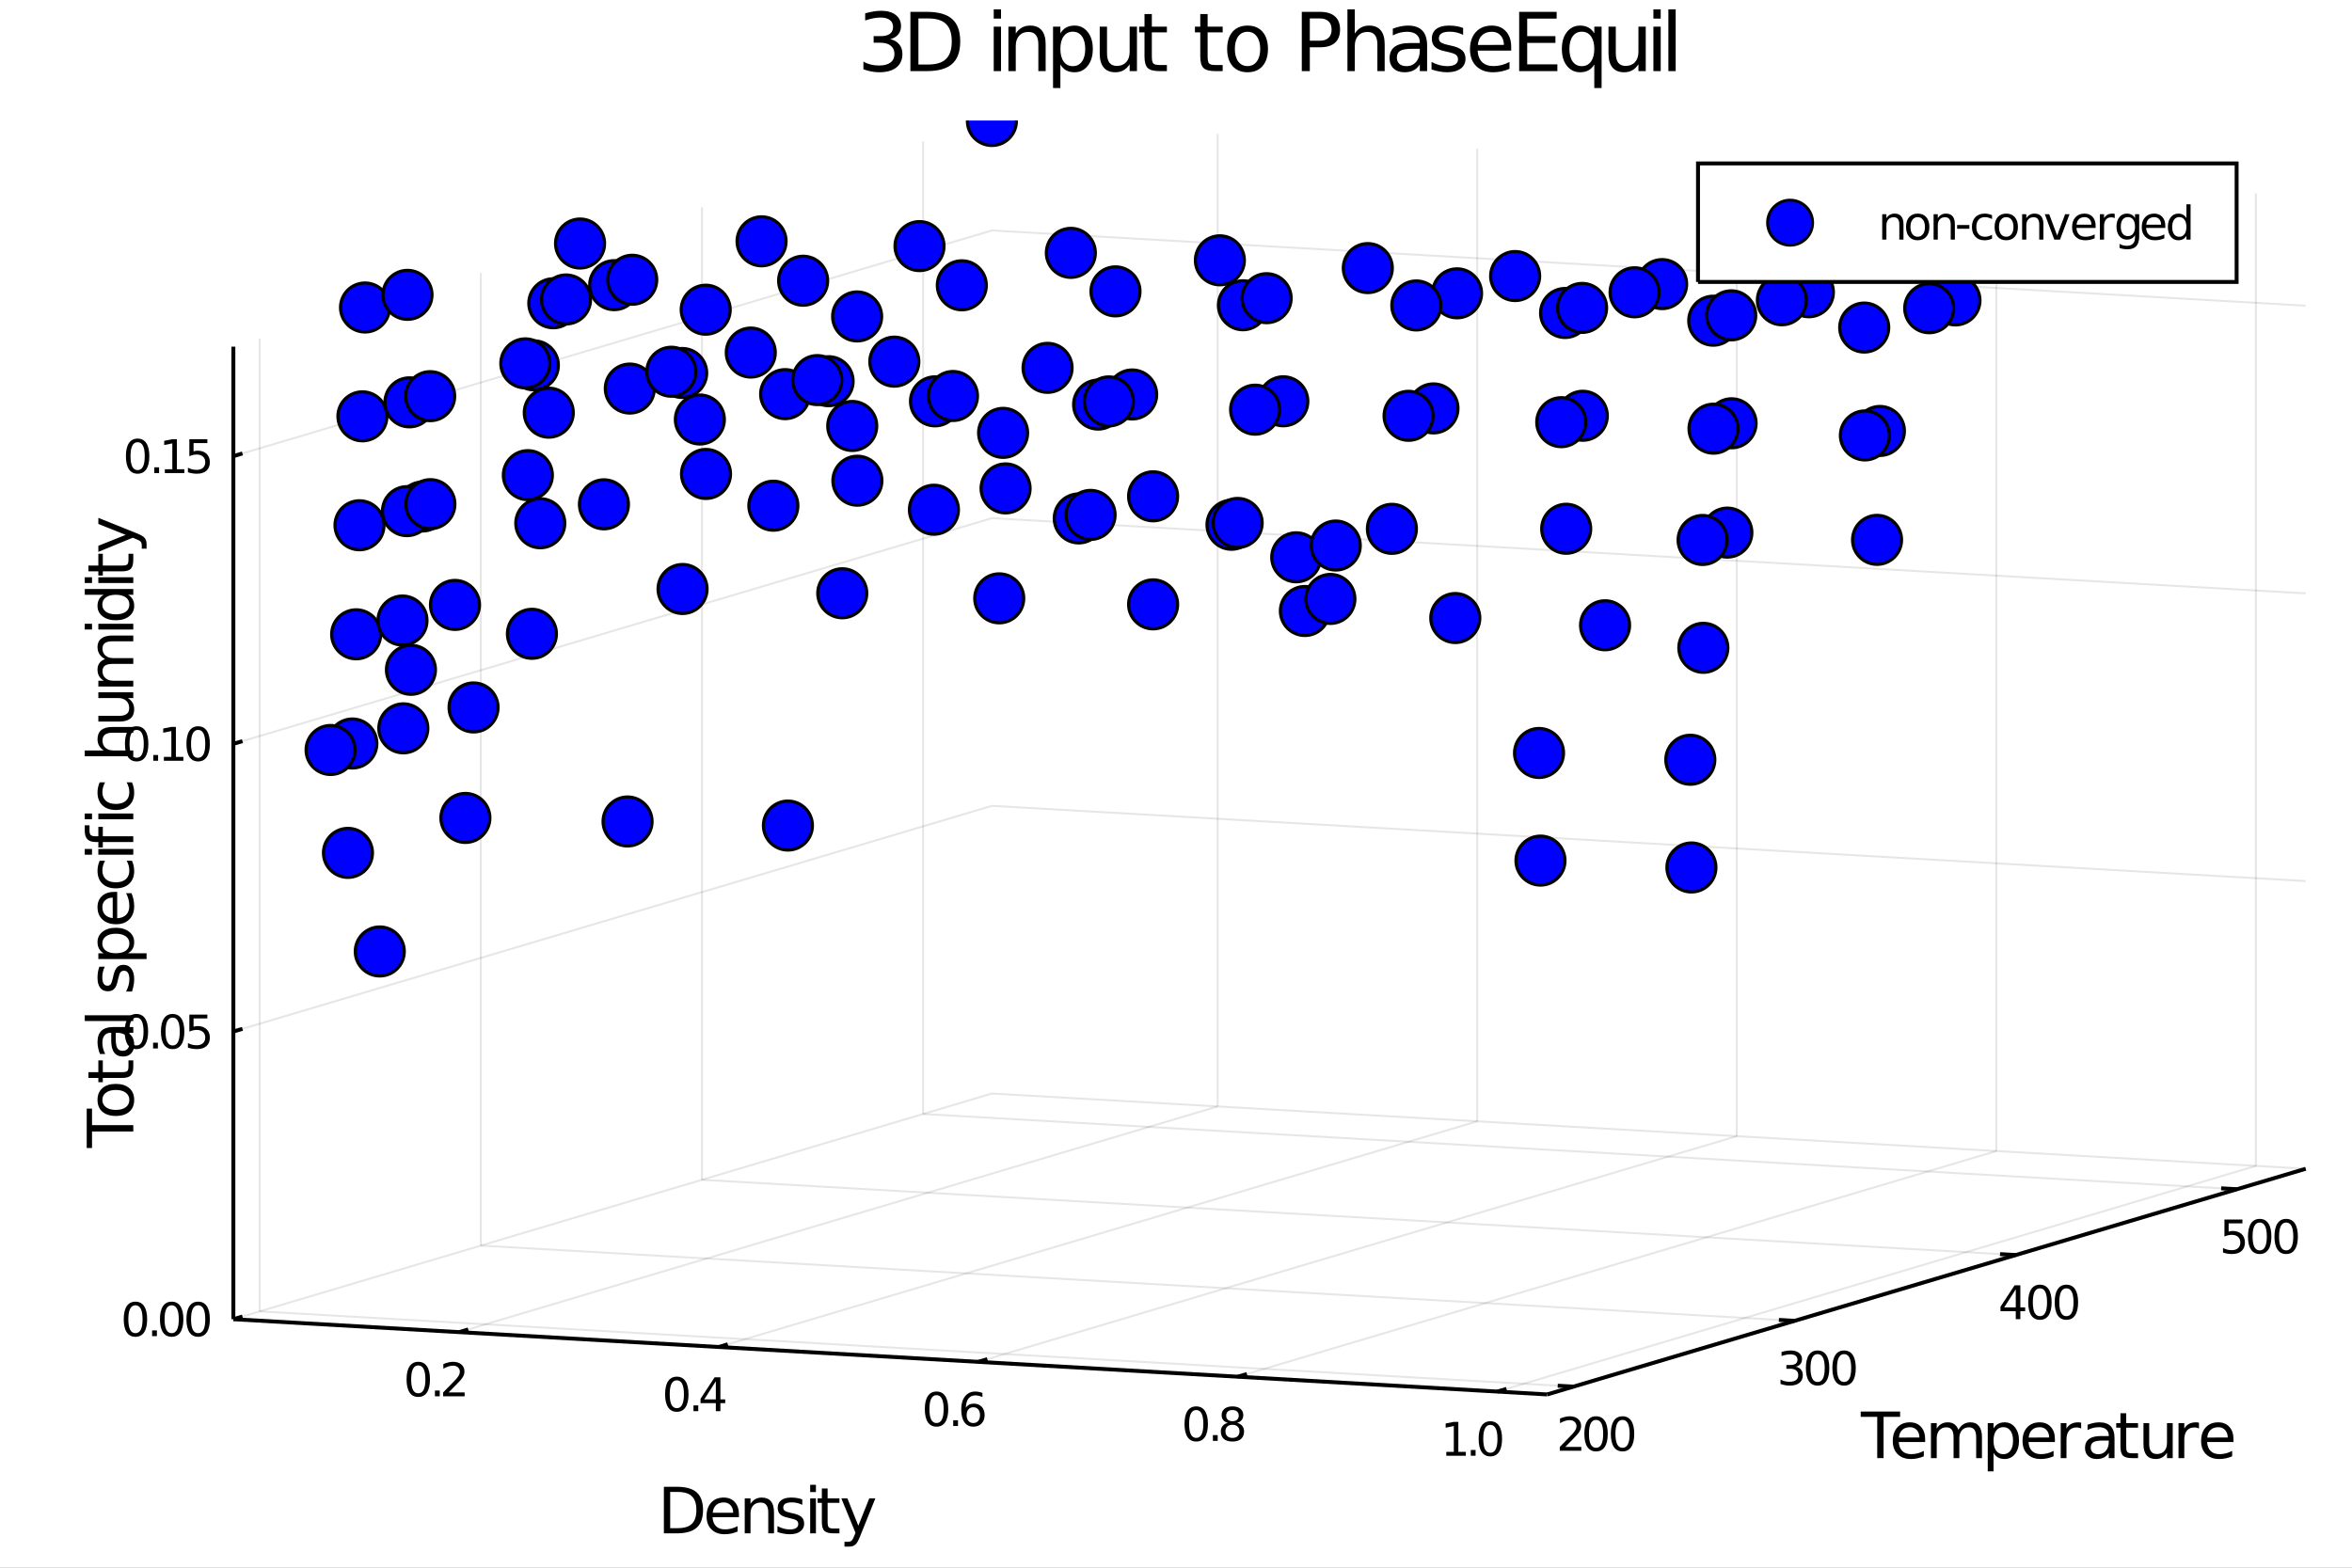 <?xml version="1.0" encoding="utf-8"?>
<svg xmlns="http://www.w3.org/2000/svg" xmlns:xlink="http://www.w3.org/1999/xlink" width="600" height="400" viewBox="0 0 2400 1600">
<rect x="0" y="0" width="2400" height="1600" fill="#808080" stroke="none"/>
<defs>
  <clipPath id="clip480">
    <rect x="0" y="0" width="2400" height="1600"/>
  </clipPath>
</defs>
<path clip-path="url(#clip480)" d="
M0 1600 L2400 1600 L2400 0 L0 0  Z
  " fill="#ffffff" fill-rule="evenodd" fill-opacity="1"/>
<defs>
  <clipPath id="clip481">
    <rect x="480" y="0" width="1681" height="1600"/>
  </clipPath>
</defs>
<defs>
  <clipPath id="clip482">
    <rect x="238" y="123" width="2116" height="1301"/>
  </clipPath>
</defs>
<path clip-path="url(#clip482)" d="
M238.13 1346.4 L238.13 353.805 L1012.14 123.472 L2352.76 200.25 L2352.76 1192.85 L1578.75 1423.18 L238.13 1346.4  Z
  " fill="#ffffff" fill-rule="evenodd" fill-opacity="1"/>
<polyline clip-path="url(#clip482)" style="stroke:#000000; stroke-width:2; stroke-opacity:0.1; fill:none" points="
  468.491,1359.6 1242.5,1129.26 
  "/>
<polyline clip-path="url(#clip482)" style="stroke:#000000; stroke-width:2; stroke-opacity:0.1; fill:none" points="
  1242.5,1129.26 1242.5,136.665 
  "/>
<polyline clip-path="url(#clip482)" style="stroke:#000000; stroke-width:2; stroke-opacity:0.1; fill:none" points="
  733.352,1374.76 1507.36,1144.43 
  "/>
<polyline clip-path="url(#clip482)" style="stroke:#000000; stroke-width:2; stroke-opacity:0.1; fill:none" points="
  1507.36,1144.43 1507.36,151.834 
  "/>
<polyline clip-path="url(#clip482)" style="stroke:#000000; stroke-width:2; stroke-opacity:0.1; fill:none" points="
  998.213,1389.93 1772.22,1159.6 
  "/>
<polyline clip-path="url(#clip482)" style="stroke:#000000; stroke-width:2; stroke-opacity:0.1; fill:none" points="
  1772.22,1159.6 1772.22,167.002 
  "/>
<polyline clip-path="url(#clip482)" style="stroke:#000000; stroke-width:2; stroke-opacity:0.1; fill:none" points="
  1263.07,1405.1 2037.08,1174.77 
  "/>
<polyline clip-path="url(#clip482)" style="stroke:#000000; stroke-width:2; stroke-opacity:0.1; fill:none" points="
  2037.08,1174.77 2037.08,182.171 
  "/>
<polyline clip-path="url(#clip482)" style="stroke:#000000; stroke-width:2; stroke-opacity:0.1; fill:none" points="
  1527.94,1420.27 2301.94,1189.94 
  "/>
<polyline clip-path="url(#clip482)" style="stroke:#000000; stroke-width:2; stroke-opacity:0.1; fill:none" points="
  2301.94,1189.94 2301.94,197.34 
  "/>
<polyline clip-path="url(#clip480)" style="stroke:#000000; stroke-width:4; stroke-opacity:1; fill:none" points="
  238.13,1346.4 1578.75,1423.18 
  "/>
<polyline clip-path="url(#clip480)" style="stroke:#000000; stroke-width:4; stroke-opacity:1; fill:none" points="
  468.491,1359.6 477.779,1356.83 
  "/>
<polyline clip-path="url(#clip480)" style="stroke:#000000; stroke-width:4; stroke-opacity:1; fill:none" points="
  733.352,1374.76 742.64,1372 
  "/>
<polyline clip-path="url(#clip480)" style="stroke:#000000; stroke-width:4; stroke-opacity:1; fill:none" points="
  998.213,1389.93 1007.5,1387.17 
  "/>
<polyline clip-path="url(#clip480)" style="stroke:#000000; stroke-width:4; stroke-opacity:1; fill:none" points="
  1263.07,1405.1 1272.36,1402.34 
  "/>
<polyline clip-path="url(#clip480)" style="stroke:#000000; stroke-width:4; stroke-opacity:1; fill:none" points="
  1527.94,1420.27 1537.22,1417.51 
  "/>
<path clip-path="url(#clip480)" d="M 0 0 M426.806 1393.59 Q423.195 1393.59 421.366 1397.15 Q419.56 1400.69 419.56 1407.82 Q419.56 1414.93 421.366 1418.49 Q423.195 1422.03 426.806 1422.03 Q430.44 1422.03 432.246 1418.49 Q434.074 1414.93 434.074 1407.82 Q434.074 1400.69 432.246 1397.15 Q430.44 1393.59 426.806 1393.59 M426.806 1389.88 Q432.616 1389.88 435.672 1394.49 Q438.75 1399.07 438.75 1407.82 Q438.75 1416.55 435.672 1421.16 Q432.616 1425.74 426.806 1425.74 Q420.996 1425.74 417.917 1421.16 Q414.861 1416.55 414.861 1407.82 Q414.861 1399.07 417.917 1394.49 Q420.996 1389.88 426.806 1389.88 Z" fill="#000000" fill-rule="evenodd" fill-opacity="1" /><path clip-path="url(#clip480)" d="M 0 0 M443.82 1419.19 L448.704 1419.19 L448.704 1425.07 L443.82 1425.07 L443.82 1419.19 Z" fill="#000000" fill-rule="evenodd" fill-opacity="1" /><path clip-path="url(#clip480)" d="M 0 0 M457.801 1421.13 L474.12 1421.13 L474.12 1425.07 L452.176 1425.07 L452.176 1421.13 Q454.838 1418.38 459.421 1413.75 Q464.028 1409.09 465.208 1407.75 Q467.454 1405.23 468.333 1403.49 Q469.236 1401.73 469.236 1400.04 Q469.236 1397.29 467.292 1395.55 Q465.37 1393.82 462.269 1393.82 Q460.07 1393.82 457.616 1394.58 Q455.185 1395.34 452.408 1396.9 L452.408 1392.17 Q455.232 1391.04 457.685 1390.46 Q460.139 1389.88 462.176 1389.88 Q467.546 1389.88 470.741 1392.57 Q473.935 1395.25 473.935 1399.74 Q473.935 1401.87 473.125 1403.79 Q472.338 1405.69 470.232 1408.28 Q469.653 1408.96 466.551 1412.17 Q463.449 1415.37 457.801 1421.13 Z" fill="#000000" fill-rule="evenodd" fill-opacity="1" /><path clip-path="url(#clip480)" d="M 0 0 M690.625 1408.75 Q687.014 1408.75 685.186 1412.32 Q683.38 1415.86 683.38 1422.99 Q683.38 1430.1 685.186 1433.66 Q687.014 1437.2 690.625 1437.2 Q694.26 1437.2 696.065 1433.66 Q697.894 1430.1 697.894 1422.99 Q697.894 1415.86 696.065 1412.32 Q694.26 1408.75 690.625 1408.75 M690.625 1405.05 Q696.435 1405.05 699.491 1409.66 Q702.57 1414.24 702.57 1422.99 Q702.57 1431.72 699.491 1436.32 Q696.435 1440.91 690.625 1440.91 Q684.815 1440.91 681.736 1436.32 Q678.681 1431.72 678.681 1422.99 Q678.681 1414.24 681.736 1409.66 Q684.815 1405.05 690.625 1405.05 Z" fill="#000000" fill-rule="evenodd" fill-opacity="1" /><path clip-path="url(#clip480)" d="M 0 0 M707.639 1434.36 L712.523 1434.36 L712.523 1440.24 L707.639 1440.24 L707.639 1434.36 Z" fill="#000000" fill-rule="evenodd" fill-opacity="1" /><path clip-path="url(#clip480)" d="M 0 0 M730.44 1409.75 L718.634 1428.2 L730.44 1428.2 L730.44 1409.75 M729.213 1405.68 L735.093 1405.68 L735.093 1428.2 L740.023 1428.2 L740.023 1432.09 L735.093 1432.09 L735.093 1440.24 L730.44 1440.24 L730.44 1432.09 L714.838 1432.09 L714.838 1427.57 L729.213 1405.68 Z" fill="#000000" fill-rule="evenodd" fill-opacity="1" /><path clip-path="url(#clip480)" d="M 0 0 M955.648 1423.92 Q952.037 1423.92 950.209 1427.49 Q948.403 1431.03 948.403 1438.16 Q948.403 1445.27 950.209 1448.83 Q952.037 1452.37 955.648 1452.37 Q959.283 1452.37 961.088 1448.83 Q962.917 1445.27 962.917 1438.16 Q962.917 1431.03 961.088 1427.49 Q959.283 1423.92 955.648 1423.92 M955.648 1420.22 Q961.459 1420.22 964.514 1424.83 Q967.593 1429.41 967.593 1438.16 Q967.593 1446.89 964.514 1451.49 Q961.459 1456.08 955.648 1456.08 Q949.838 1456.08 946.76 1451.49 Q943.704 1446.89 943.704 1438.16 Q943.704 1429.41 946.76 1424.83 Q949.838 1420.22 955.648 1420.22 Z" fill="#000000" fill-rule="evenodd" fill-opacity="1" /><path clip-path="url(#clip480)" d="M 0 0 M972.662 1449.52 L977.547 1449.52 L977.547 1455.4 L972.662 1455.4 L972.662 1449.52 Z" fill="#000000" fill-rule="evenodd" fill-opacity="1" /><path clip-path="url(#clip480)" d="M 0 0 M993.195 1436.26 Q990.046 1436.26 988.195 1438.41 Q986.366 1440.57 986.366 1444.32 Q986.366 1448.04 988.195 1450.22 Q990.046 1452.37 993.195 1452.37 Q996.343 1452.37 998.171 1450.22 Q1000.02 1448.04 1000.02 1444.32 Q1000.02 1440.57 998.171 1438.41 Q996.343 1436.26 993.195 1436.26 M1002.48 1421.61 L1002.48 1425.87 Q1000.72 1425.03 998.912 1424.59 Q997.13 1424.15 995.37 1424.15 Q990.741 1424.15 988.287 1427.28 Q985.857 1430.4 985.509 1436.72 Q986.875 1434.71 988.935 1433.65 Q990.996 1432.56 993.472 1432.56 Q998.681 1432.56 1001.69 1435.73 Q1004.72 1438.88 1004.72 1444.32 Q1004.72 1449.64 1001.57 1452.86 Q998.426 1456.08 993.195 1456.08 Q987.199 1456.08 984.028 1451.49 Q980.857 1446.89 980.857 1438.16 Q980.857 1429.96 984.746 1425.1 Q988.634 1420.22 995.185 1420.22 Q996.945 1420.22 998.727 1420.57 Q1000.53 1420.91 1002.48 1421.61 Z" fill="#000000" fill-rule="evenodd" fill-opacity="1" /><path clip-path="url(#clip480)" d="M 0 0 M1220.64 1439.09 Q1217.03 1439.09 1215.2 1442.66 Q1213.39 1446.2 1213.39 1453.33 Q1213.39 1460.43 1215.2 1464 Q1217.03 1467.54 1220.64 1467.54 Q1224.27 1467.54 1226.08 1464 Q1227.91 1460.43 1227.91 1453.33 Q1227.91 1446.2 1226.08 1442.66 Q1224.27 1439.09 1220.64 1439.09 M1220.64 1435.39 Q1226.45 1435.39 1229.5 1439.99 Q1232.58 1444.58 1232.58 1453.33 Q1232.58 1462.05 1229.5 1466.66 Q1226.45 1471.24 1220.64 1471.24 Q1214.83 1471.24 1211.75 1466.66 Q1208.69 1462.05 1208.69 1453.33 Q1208.69 1444.58 1211.75 1439.99 Q1214.83 1435.39 1220.64 1435.39 Z" fill="#000000" fill-rule="evenodd" fill-opacity="1" /><path clip-path="url(#clip480)" d="M 0 0 M1237.65 1464.69 L1242.53 1464.69 L1242.53 1470.57 L1237.65 1470.57 L1237.65 1464.69 Z" fill="#000000" fill-rule="evenodd" fill-opacity="1" /><path clip-path="url(#clip480)" d="M 0 0 M1257.6 1454.16 Q1254.27 1454.16 1252.35 1455.94 Q1250.45 1457.73 1250.45 1460.85 Q1250.45 1463.98 1252.35 1465.76 Q1254.27 1467.54 1257.6 1467.54 Q1260.94 1467.54 1262.86 1465.76 Q1264.78 1463.95 1264.78 1460.85 Q1264.78 1457.73 1262.86 1455.94 Q1260.96 1454.16 1257.6 1454.16 M1252.93 1452.17 Q1249.92 1451.43 1248.23 1449.37 Q1246.56 1447.31 1246.56 1444.35 Q1246.56 1440.2 1249.5 1437.8 Q1252.47 1435.39 1257.6 1435.39 Q1262.77 1435.39 1265.71 1437.8 Q1268.65 1440.2 1268.65 1444.35 Q1268.65 1447.31 1266.96 1449.37 Q1265.29 1451.43 1262.3 1452.17 Q1265.68 1452.96 1267.56 1455.25 Q1269.46 1457.54 1269.46 1460.85 Q1269.46 1465.87 1266.38 1468.56 Q1263.32 1471.24 1257.6 1471.24 Q1251.89 1471.24 1248.81 1468.56 Q1245.75 1465.87 1245.75 1460.85 Q1245.75 1457.54 1247.65 1455.25 Q1249.55 1452.96 1252.93 1452.17 M1251.22 1444.79 Q1251.22 1447.47 1252.88 1448.98 Q1254.57 1450.48 1257.6 1450.48 Q1260.61 1450.48 1262.3 1448.98 Q1264.02 1447.47 1264.02 1444.79 Q1264.02 1442.1 1262.3 1440.6 Q1260.61 1439.09 1257.6 1439.09 Q1254.57 1439.09 1252.88 1440.6 Q1251.22 1442.1 1251.22 1444.79 Z" fill="#000000" fill-rule="evenodd" fill-opacity="1" /><path clip-path="url(#clip480)" d="M 0 0 M1475.83 1481.81 L1483.47 1481.81 L1483.47 1455.44 L1475.16 1457.11 L1475.16 1452.85 L1483.43 1451.18 L1488.1 1451.18 L1488.1 1481.81 L1495.74 1481.81 L1495.74 1485.74 L1475.83 1485.74 L1475.83 1481.81 Z" fill="#000000" fill-rule="evenodd" fill-opacity="1" /><path clip-path="url(#clip480)" d="M 0 0 M1500.81 1479.86 L1505.69 1479.86 L1505.69 1485.74 L1500.81 1485.74 L1500.81 1479.86 Z" fill="#000000" fill-rule="evenodd" fill-opacity="1" /><path clip-path="url(#clip480)" d="M 0 0 M1520.76 1454.26 Q1517.15 1454.26 1515.32 1457.83 Q1513.52 1461.37 1513.52 1468.5 Q1513.52 1475.6 1515.32 1479.17 Q1517.15 1482.71 1520.76 1482.71 Q1524.4 1482.71 1526.2 1479.17 Q1528.03 1475.6 1528.03 1468.5 Q1528.03 1461.37 1526.2 1457.83 Q1524.4 1454.26 1520.76 1454.26 M1520.76 1450.56 Q1526.57 1450.56 1529.63 1455.16 Q1532.71 1459.75 1532.71 1468.5 Q1532.71 1477.22 1529.63 1481.83 Q1526.57 1486.41 1520.76 1486.41 Q1514.95 1486.41 1511.88 1481.83 Q1508.82 1477.22 1508.82 1468.5 Q1508.82 1459.75 1511.88 1455.16 Q1514.95 1450.56 1520.76 1450.56 Z" fill="#000000" fill-rule="evenodd" fill-opacity="1" /><path clip-path="url(#clip480)" d="M 0 0 M683.866 1522.7 L683.866 1559.65 L691.632 1559.65 Q701.467 1559.65 706.019 1555.2 Q710.602 1550.74 710.602 1541.13 Q710.602 1531.58 706.019 1527.15 Q701.467 1522.7 691.632 1522.7 L683.866 1522.7 M677.437 1517.42 L690.646 1517.42 Q704.459 1517.42 710.92 1523.18 Q717.382 1528.91 717.382 1541.13 Q717.382 1553.41 710.889 1559.17 Q704.396 1564.94 690.646 1564.94 L677.437 1564.94 L677.437 1517.42 Z" fill="#000000" fill-rule="evenodd" fill-opacity="1" /><path clip-path="url(#clip480)" d="M 0 0 M754.016 1545.65 L754.016 1548.51 L727.089 1548.51 Q727.471 1554.56 730.718 1557.74 Q733.996 1560.89 739.821 1560.89 Q743.195 1560.89 746.346 1560.07 Q749.528 1559.24 752.648 1557.58 L752.648 1563.12 Q749.497 1564.46 746.186 1565.16 Q742.876 1565.86 739.471 1565.86 Q730.941 1565.86 725.943 1560.89 Q720.978 1555.93 720.978 1547.46 Q720.978 1538.71 725.689 1533.58 Q730.431 1528.43 738.452 1528.43 Q745.645 1528.43 749.815 1533.07 Q754.016 1537.69 754.016 1545.65 M748.16 1543.93 Q748.096 1539.12 745.454 1536.26 Q742.844 1533.39 738.516 1533.39 Q733.614 1533.39 730.654 1536.16 Q727.726 1538.93 727.28 1543.96 L748.16 1543.93 Z" fill="#000000" fill-rule="evenodd" fill-opacity="1" /><path clip-path="url(#clip480)" d="M 0 0 M789.792 1543.42 L789.792 1564.94 L783.935 1564.94 L783.935 1543.61 Q783.935 1538.55 781.962 1536.03 Q779.988 1533.52 776.042 1533.52 Q771.299 1533.52 768.562 1536.54 Q765.825 1539.57 765.825 1544.79 L765.825 1564.94 L759.936 1564.94 L759.936 1529.29 L765.825 1529.29 L765.825 1534.83 Q767.925 1531.61 770.758 1530.02 Q773.623 1528.43 777.347 1528.43 Q783.489 1528.43 786.64 1532.25 Q789.792 1536.03 789.792 1543.42 Z" fill="#000000" fill-rule="evenodd" fill-opacity="1" /><path clip-path="url(#clip480)" d="M 0 0 M818.66 1530.34 L818.66 1535.88 Q816.177 1534.6 813.504 1533.97 Q810.83 1533.33 807.966 1533.33 Q803.605 1533.33 801.409 1534.67 Q799.245 1536 799.245 1538.68 Q799.245 1540.71 800.804 1541.89 Q802.364 1543.04 807.074 1544.09 L809.08 1544.53 Q815.318 1545.87 817.928 1548.32 Q820.57 1550.74 820.57 1555.1 Q820.57 1560.07 816.623 1562.96 Q812.708 1565.86 805.833 1565.86 Q802.969 1565.86 799.849 1565.29 Q796.762 1564.74 793.324 1563.63 L793.324 1557.58 Q796.571 1559.27 799.722 1560.13 Q802.873 1560.96 805.96 1560.96 Q810.098 1560.96 812.326 1559.56 Q814.554 1558.12 814.554 1555.55 Q814.554 1553.16 812.931 1551.89 Q811.339 1550.61 805.897 1549.43 L803.86 1548.96 Q798.417 1547.81 795.998 1545.46 Q793.579 1543.07 793.579 1538.93 Q793.579 1533.9 797.144 1531.16 Q800.709 1528.43 807.265 1528.43 Q810.512 1528.43 813.376 1528.91 Q816.241 1529.38 818.66 1530.34 Z" fill="#000000" fill-rule="evenodd" fill-opacity="1" /><path clip-path="url(#clip480)" d="M 0 0 M826.713 1529.29 L832.569 1529.29 L832.569 1564.94 L826.713 1564.94 L826.713 1529.29 M826.713 1515.41 L832.569 1515.41 L832.569 1522.83 L826.713 1522.83 L826.713 1515.41 Z" fill="#000000" fill-rule="evenodd" fill-opacity="1" /><path clip-path="url(#clip480)" d="M 0 0 M844.505 1519.17 L844.505 1529.29 L856.568 1529.29 L856.568 1533.84 L844.505 1533.84 L844.505 1553.19 Q844.505 1557.55 845.682 1558.79 Q846.892 1560.03 850.552 1560.03 L856.568 1560.03 L856.568 1564.94 L850.552 1564.94 Q843.773 1564.94 841.195 1562.42 Q838.616 1559.87 838.616 1553.19 L838.616 1533.84 L834.32 1533.84 L834.32 1529.29 L838.616 1529.29 L838.616 1519.17 L844.505 1519.17 Z" fill="#000000" fill-rule="evenodd" fill-opacity="1" /><path clip-path="url(#clip480)" d="M 0 0 M877.543 1568.25 Q875.06 1574.61 872.705 1576.55 Q870.35 1578.49 866.403 1578.49 L861.724 1578.49 L861.724 1573.59 L865.161 1573.59 Q867.58 1573.59 868.917 1572.45 Q870.254 1571.3 871.877 1567.04 L872.928 1564.36 L858.509 1529.29 L864.716 1529.29 L875.856 1557.17 L886.996 1529.29 L893.202 1529.29 L877.543 1568.25 Z" fill="#000000" fill-rule="evenodd" fill-opacity="1" /><polyline clip-path="url(#clip482)" style="stroke:#000000; stroke-width:2; stroke-opacity:0.1; fill:none" points="
  1605.6,1415.19 264.984,1338.41 
  "/>
<polyline clip-path="url(#clip482)" style="stroke:#000000; stroke-width:2; stroke-opacity:0.1; fill:none" points="
  264.984,1338.41 264.984,345.814 
  "/>
<polyline clip-path="url(#clip482)" style="stroke:#000000; stroke-width:2; stroke-opacity:0.1; fill:none" points="
  1831.26,1348.04 490.64,1271.26 
  "/>
<polyline clip-path="url(#clip482)" style="stroke:#000000; stroke-width:2; stroke-opacity:0.1; fill:none" points="
  490.64,1271.26 490.64,278.662 
  "/>
<polyline clip-path="url(#clip482)" style="stroke:#000000; stroke-width:2; stroke-opacity:0.1; fill:none" points="
  2056.92,1280.88 716.296,1204.11 
  "/>
<polyline clip-path="url(#clip482)" style="stroke:#000000; stroke-width:2; stroke-opacity:0.1; fill:none" points="
  716.296,1204.11 716.296,211.51 
  "/>
<polyline clip-path="url(#clip482)" style="stroke:#000000; stroke-width:2; stroke-opacity:0.1; fill:none" points="
  2282.57,1213.73 941.953,1136.96 
  "/>
<polyline clip-path="url(#clip482)" style="stroke:#000000; stroke-width:2; stroke-opacity:0.1; fill:none" points="
  941.953,1136.96 941.953,144.358 
  "/>
<polyline clip-path="url(#clip480)" style="stroke:#000000; stroke-width:4; stroke-opacity:1; fill:none" points="
  1578.75,1423.18 2352.76,1192.85 
  "/>
<polyline clip-path="url(#clip480)" style="stroke:#000000; stroke-width:4; stroke-opacity:1; fill:none" points="
  1605.6,1415.19 1589.52,1414.27 
  "/>
<polyline clip-path="url(#clip480)" style="stroke:#000000; stroke-width:4; stroke-opacity:1; fill:none" points="
  1831.26,1348.04 1815.17,1347.12 
  "/>
<polyline clip-path="url(#clip480)" style="stroke:#000000; stroke-width:4; stroke-opacity:1; fill:none" points="
  2056.92,1280.88 2040.83,1279.96 
  "/>
<polyline clip-path="url(#clip480)" style="stroke:#000000; stroke-width:4; stroke-opacity:1; fill:none" points="
  2282.57,1213.73 2266.48,1212.81 
  "/>
<path clip-path="url(#clip480)" d="M 0 0 M1597.24 1476.73 L1613.56 1476.73 L1613.56 1480.66 L1591.62 1480.66 L1591.62 1476.73 Q1594.28 1473.97 1598.86 1469.34 Q1603.47 1464.69 1604.65 1463.35 Q1606.89 1460.82 1607.77 1459.09 Q1608.68 1457.33 1608.68 1455.64 Q1608.68 1452.88 1606.73 1451.15 Q1604.81 1449.41 1601.71 1449.41 Q1599.51 1449.41 1597.06 1450.17 Q1594.63 1450.94 1591.85 1452.49 L1591.85 1447.77 Q1594.67 1446.63 1597.13 1446.05 Q1599.58 1445.48 1601.62 1445.48 Q1606.99 1445.48 1610.18 1448.16 Q1613.38 1450.85 1613.38 1455.34 Q1613.38 1457.47 1612.57 1459.39 Q1611.78 1461.29 1609.67 1463.88 Q1609.09 1464.55 1605.99 1467.77 Q1602.89 1470.96 1597.24 1476.73 Z" fill="#000000" fill-rule="evenodd" fill-opacity="1" /><path clip-path="url(#clip480)" d="M 0 0 M1628.63 1449.18 Q1625.02 1449.18 1623.19 1452.74 Q1621.39 1456.29 1621.39 1463.42 Q1621.39 1470.52 1623.19 1474.09 Q1625.02 1477.63 1628.63 1477.63 Q1632.26 1477.63 1634.07 1474.09 Q1635.9 1470.52 1635.9 1463.42 Q1635.9 1456.29 1634.07 1452.74 Q1632.26 1449.18 1628.63 1449.18 M1628.63 1445.48 Q1634.44 1445.48 1637.5 1450.08 Q1640.57 1454.67 1640.57 1463.42 Q1640.57 1472.14 1637.5 1476.75 Q1634.44 1481.33 1628.63 1481.33 Q1622.82 1481.33 1619.74 1476.75 Q1616.69 1472.14 1616.69 1463.42 Q1616.69 1454.67 1619.74 1450.08 Q1622.82 1445.48 1628.63 1445.48 Z" fill="#000000" fill-rule="evenodd" fill-opacity="1" /><path clip-path="url(#clip480)" d="M 0 0 M1655.64 1449.18 Q1652.03 1449.18 1650.2 1452.74 Q1648.4 1456.29 1648.4 1463.42 Q1648.4 1470.52 1650.2 1474.09 Q1652.03 1477.63 1655.64 1477.63 Q1659.28 1477.63 1661.08 1474.09 Q1662.91 1470.52 1662.91 1463.42 Q1662.91 1456.29 1661.08 1452.74 Q1659.28 1449.18 1655.64 1449.18 M1655.64 1445.48 Q1661.45 1445.48 1664.51 1450.08 Q1667.59 1454.67 1667.59 1463.42 Q1667.59 1472.14 1664.51 1476.75 Q1661.45 1481.33 1655.64 1481.33 Q1649.83 1481.33 1646.76 1476.75 Q1643.7 1472.14 1643.7 1463.42 Q1643.7 1454.67 1646.76 1450.08 Q1649.83 1445.48 1655.64 1445.48 Z" fill="#000000" fill-rule="evenodd" fill-opacity="1" /><path clip-path="url(#clip480)" d="M 0 0 M1832.49 1394.87 Q1835.85 1395.59 1837.72 1397.86 Q1839.62 1400.13 1839.62 1403.46 Q1839.62 1408.58 1836.1 1411.38 Q1832.59 1414.18 1826.1 1414.18 Q1823.93 1414.18 1821.61 1413.74 Q1819.32 1413.32 1816.87 1412.47 L1816.87 1407.95 Q1818.81 1409.09 1821.13 1409.67 Q1823.44 1410.24 1825.97 1410.24 Q1830.36 1410.24 1832.65 1408.51 Q1834.97 1406.77 1834.97 1403.46 Q1834.97 1400.41 1832.82 1398.69 Q1830.69 1396.96 1826.87 1396.96 L1822.84 1396.96 L1822.84 1393.12 L1827.05 1393.12 Q1830.5 1393.12 1832.33 1391.75 Q1834.16 1390.36 1834.16 1387.77 Q1834.16 1385.11 1832.26 1383.69 Q1830.39 1382.26 1826.87 1382.26 Q1824.95 1382.26 1822.75 1382.68 Q1820.55 1383.09 1817.91 1383.97 L1817.91 1379.81 Q1820.57 1379.06 1822.89 1378.69 Q1825.22 1378.32 1827.28 1378.32 Q1832.61 1378.32 1835.71 1380.75 Q1838.81 1383.16 1838.81 1387.28 Q1838.81 1390.15 1837.17 1392.14 Q1835.53 1394.11 1832.49 1394.87 Z" fill="#000000" fill-rule="evenodd" fill-opacity="1" /><path clip-path="url(#clip480)" d="M 0 0 M1854.69 1382.03 Q1851.08 1382.03 1849.25 1385.59 Q1847.45 1389.13 1847.45 1396.26 Q1847.45 1403.37 1849.25 1406.93 Q1851.08 1410.48 1854.69 1410.48 Q1858.33 1410.48 1860.13 1406.93 Q1861.96 1403.37 1861.96 1396.26 Q1861.96 1389.13 1860.13 1385.59 Q1858.33 1382.03 1854.69 1382.03 M1854.69 1378.32 Q1860.5 1378.32 1863.56 1382.93 Q1866.64 1387.51 1866.64 1396.26 Q1866.64 1404.99 1863.56 1409.6 Q1860.5 1414.18 1854.69 1414.18 Q1848.88 1414.18 1845.8 1409.6 Q1842.75 1404.99 1842.75 1396.26 Q1842.75 1387.51 1845.8 1382.93 Q1848.88 1378.32 1854.69 1378.32 Z" fill="#000000" fill-rule="evenodd" fill-opacity="1" /><path clip-path="url(#clip480)" d="M 0 0 M1881.71 1382.03 Q1878.09 1382.03 1876.27 1385.59 Q1874.46 1389.13 1874.46 1396.26 Q1874.46 1403.37 1876.27 1406.93 Q1878.09 1410.48 1881.71 1410.48 Q1885.34 1410.48 1887.15 1406.93 Q1888.97 1403.37 1888.97 1396.26 Q1888.97 1389.13 1887.15 1385.59 Q1885.34 1382.03 1881.71 1382.03 M1881.71 1378.32 Q1887.52 1378.32 1890.57 1382.93 Q1893.65 1387.51 1893.65 1396.26 Q1893.65 1404.99 1890.57 1409.6 Q1887.52 1414.18 1881.71 1414.18 Q1875.9 1414.18 1872.82 1409.6 Q1869.76 1404.99 1869.76 1396.26 Q1869.76 1387.51 1872.82 1382.93 Q1875.9 1378.32 1881.71 1378.32 Z" fill="#000000" fill-rule="evenodd" fill-opacity="1" /><path clip-path="url(#clip480)" d="M 0 0 M2056.91 1315.87 L2045.11 1334.32 L2056.91 1334.32 L2056.91 1315.87 M2055.68 1311.8 L2061.56 1311.8 L2061.56 1334.32 L2066.49 1334.32 L2066.49 1338.21 L2061.56 1338.21 L2061.56 1346.36 L2056.91 1346.36 L2056.91 1338.21 L2041.31 1338.21 L2041.31 1333.69 L2055.68 1311.8 Z" fill="#000000" fill-rule="evenodd" fill-opacity="1" /><path clip-path="url(#clip480)" d="M 0 0 M2081.56 1314.88 Q2077.95 1314.88 2076.12 1318.44 Q2074.32 1321.98 2074.32 1329.11 Q2074.32 1336.22 2076.12 1339.78 Q2077.95 1343.32 2081.56 1343.32 Q2085.2 1343.32 2087 1339.78 Q2088.83 1336.22 2088.83 1329.11 Q2088.83 1321.98 2087 1318.44 Q2085.2 1314.88 2081.56 1314.88 M2081.56 1311.17 Q2087.37 1311.17 2090.43 1315.78 Q2093.51 1320.36 2093.51 1329.11 Q2093.51 1337.84 2090.43 1342.44 Q2087.37 1347.03 2081.56 1347.03 Q2075.75 1347.03 2072.67 1342.44 Q2069.62 1337.84 2069.62 1329.11 Q2069.62 1320.36 2072.67 1315.78 Q2075.75 1311.17 2081.56 1311.17 Z" fill="#000000" fill-rule="evenodd" fill-opacity="1" /><path clip-path="url(#clip480)" d="M 0 0 M2108.58 1314.88 Q2104.97 1314.88 2103.14 1318.44 Q2101.33 1321.98 2101.33 1329.11 Q2101.33 1336.22 2103.14 1339.78 Q2104.97 1343.32 2108.58 1343.32 Q2112.21 1343.32 2114.02 1339.78 Q2115.85 1336.22 2115.85 1329.11 Q2115.85 1321.98 2114.02 1318.44 Q2112.21 1314.88 2108.58 1314.88 M2108.58 1311.17 Q2114.39 1311.17 2117.44 1315.78 Q2120.52 1320.36 2120.52 1329.11 Q2120.52 1337.84 2117.44 1342.44 Q2114.39 1347.03 2108.58 1347.03 Q2102.77 1347.03 2099.69 1342.44 Q2096.63 1337.84 2096.63 1329.11 Q2096.63 1320.36 2099.69 1315.78 Q2102.77 1311.17 2108.58 1311.17 Z" fill="#000000" fill-rule="evenodd" fill-opacity="1" /><path clip-path="url(#clip480)" d="M 0 0 M2269.84 1244.64 L2288.19 1244.64 L2288.19 1248.58 L2274.12 1248.58 L2274.12 1257.05 Q2275.14 1256.7 2276.16 1256.54 Q2277.17 1256.36 2278.19 1256.36 Q2283.98 1256.36 2287.36 1259.53 Q2290.74 1262.7 2290.74 1268.12 Q2290.74 1273.7 2287.27 1276.8 Q2283.79 1279.88 2277.47 1279.88 Q2275.3 1279.88 2273.03 1279.51 Q2270.78 1279.14 2268.38 1278.39 L2268.38 1273.7 Q2270.46 1274.83 2272.68 1275.39 Q2274.91 1275.94 2277.38 1275.94 Q2281.39 1275.94 2283.72 1273.83 Q2286.06 1271.73 2286.06 1268.12 Q2286.06 1264.51 2283.72 1262.4 Q2281.39 1260.29 2277.38 1260.29 Q2275.51 1260.29 2273.63 1260.71 Q2271.78 1261.13 2269.84 1262.01 L2269.84 1244.64 Z" fill="#000000" fill-rule="evenodd" fill-opacity="1" /><path clip-path="url(#clip480)" d="M 0 0 M2305.81 1247.72 Q2302.2 1247.72 2300.37 1251.29 Q2298.56 1254.83 2298.56 1261.96 Q2298.56 1269.07 2300.37 1272.63 Q2302.2 1276.17 2305.81 1276.17 Q2309.44 1276.17 2311.25 1272.63 Q2313.08 1269.07 2313.08 1261.96 Q2313.08 1254.83 2311.25 1251.29 Q2309.44 1247.72 2305.81 1247.72 M2305.81 1244.02 Q2311.62 1244.02 2314.67 1248.63 Q2317.75 1253.21 2317.75 1261.96 Q2317.75 1270.69 2314.67 1275.29 Q2311.62 1279.88 2305.81 1279.88 Q2300 1279.88 2296.92 1275.29 Q2293.86 1270.69 2293.86 1261.96 Q2293.86 1253.21 2296.92 1248.63 Q2300 1244.02 2305.81 1244.02 Z" fill="#000000" fill-rule="evenodd" fill-opacity="1" /><path clip-path="url(#clip480)" d="M 0 0 M2332.82 1247.72 Q2329.21 1247.72 2327.38 1251.29 Q2325.58 1254.83 2325.58 1261.96 Q2325.58 1269.07 2327.38 1272.63 Q2329.21 1276.17 2332.82 1276.17 Q2336.46 1276.17 2338.26 1272.63 Q2340.09 1269.07 2340.09 1261.96 Q2340.09 1254.83 2338.26 1251.29 Q2336.46 1247.72 2332.82 1247.72 M2332.82 1244.02 Q2338.63 1244.02 2341.69 1248.63 Q2344.77 1253.21 2344.77 1261.96 Q2344.77 1270.69 2341.69 1275.29 Q2338.63 1279.88 2332.82 1279.88 Q2327.01 1279.88 2323.93 1275.29 Q2320.88 1270.69 2320.88 1261.96 Q2320.88 1253.21 2323.93 1248.63 Q2327.01 1244.02 2332.82 1244.02 Z" fill="#000000" fill-rule="evenodd" fill-opacity="1" /><path clip-path="url(#clip480)" d="M 0 0 M1898.68 1440.64 L1938.88 1440.64 L1938.88 1446.05 L1922.01 1446.05 L1922.01 1488.16 L1915.55 1488.16 L1915.55 1446.05 L1898.68 1446.05 L1898.68 1440.64 Z" fill="#000000" fill-rule="evenodd" fill-opacity="1" /><path clip-path="url(#clip480)" d="M 0 0 M1964.44 1468.87 L1964.44 1471.73 L1937.51 1471.73 Q1937.89 1477.78 1941.14 1480.96 Q1944.42 1484.12 1950.24 1484.12 Q1953.62 1484.12 1956.77 1483.29 Q1959.95 1482.46 1963.07 1480.8 L1963.07 1486.34 Q1959.92 1487.68 1956.61 1488.38 Q1953.3 1489.08 1949.89 1489.08 Q1941.36 1489.08 1936.37 1484.12 Q1931.4 1479.15 1931.4 1470.68 Q1931.4 1461.93 1936.11 1456.81 Q1940.85 1451.65 1948.87 1451.65 Q1956.07 1451.65 1960.24 1456.3 Q1964.44 1460.91 1964.44 1468.87 M1958.58 1467.15 Q1958.52 1462.34 1955.88 1459.48 Q1953.27 1456.62 1948.94 1456.62 Q1944.04 1456.62 1941.08 1459.38 Q1938.15 1462.15 1937.7 1467.18 L1958.58 1467.15 Z" fill="#000000" fill-rule="evenodd" fill-opacity="1" /><path clip-path="url(#clip480)" d="M 0 0 M1998.34 1459.35 Q2000.53 1455.41 2003.59 1453.53 Q2006.64 1451.65 2010.78 1451.65 Q2016.35 1451.65 2019.37 1455.56 Q2022.4 1459.45 2022.4 1466.64 L2022.4 1488.16 L2016.51 1488.16 L2016.51 1466.83 Q2016.51 1461.71 2014.7 1459.23 Q2012.88 1456.74 2009.16 1456.74 Q2004.61 1456.74 2001.96 1459.77 Q1999.32 1462.79 1999.32 1468.01 L1999.32 1488.16 L1993.43 1488.16 L1993.43 1466.83 Q1993.43 1461.68 1991.62 1459.23 Q1989.81 1456.74 1986.02 1456.74 Q1981.53 1456.74 1978.89 1459.8 Q1976.25 1462.82 1976.25 1468.01 L1976.25 1488.16 L1970.36 1488.16 L1970.36 1452.51 L1976.25 1452.51 L1976.25 1458.05 Q1978.25 1454.77 1981.05 1453.21 Q1983.85 1451.65 1987.71 1451.65 Q1991.59 1451.65 1994.29 1453.62 Q1997.03 1455.6 1998.34 1459.35 Z" fill="#000000" fill-rule="evenodd" fill-opacity="1" /><path clip-path="url(#clip480)" d="M 0 0 M2034.21 1482.81 L2034.21 1501.72 L2028.32 1501.72 L2028.32 1452.51 L2034.21 1452.51 L2034.21 1457.92 Q2036.05 1454.74 2038.85 1453.21 Q2041.69 1451.65 2045.6 1451.65 Q2052.09 1451.65 2056.14 1456.81 Q2060.21 1461.96 2060.21 1470.37 Q2060.21 1478.77 2056.14 1483.92 Q2052.09 1489.08 2045.6 1489.08 Q2041.69 1489.08 2038.85 1487.55 Q2036.05 1485.99 2034.21 1482.81 M2054.13 1470.37 Q2054.13 1463.9 2051.46 1460.24 Q2048.82 1456.55 2044.17 1456.55 Q2039.52 1456.55 2036.85 1460.24 Q2034.21 1463.9 2034.21 1470.37 Q2034.21 1476.83 2036.85 1480.52 Q2039.52 1484.18 2044.17 1484.18 Q2048.82 1484.18 2051.46 1480.52 Q2054.13 1476.83 2054.13 1470.37 Z" fill="#000000" fill-rule="evenodd" fill-opacity="1" /><path clip-path="url(#clip480)" d="M 0 0 M2096.85 1468.87 L2096.85 1471.73 L2069.92 1471.73 Q2070.3 1477.78 2073.55 1480.96 Q2076.83 1484.12 2082.65 1484.12 Q2086.02 1484.12 2089.17 1483.29 Q2092.36 1482.46 2095.48 1480.8 L2095.48 1486.34 Q2092.33 1487.68 2089.02 1488.38 Q2085.71 1489.08 2082.3 1489.08 Q2073.77 1489.08 2068.77 1484.12 Q2063.81 1479.15 2063.81 1470.68 Q2063.81 1461.93 2068.52 1456.81 Q2073.26 1451.65 2081.28 1451.65 Q2088.47 1451.65 2092.64 1456.3 Q2096.85 1460.91 2096.85 1468.87 M2090.99 1467.15 Q2090.93 1462.34 2088.28 1459.48 Q2085.67 1456.62 2081.35 1456.62 Q2076.44 1456.62 2073.48 1459.38 Q2070.56 1462.15 2070.11 1467.18 L2090.99 1467.15 Z" fill="#000000" fill-rule="evenodd" fill-opacity="1" /><path clip-path="url(#clip480)" d="M 0 0 M2123.65 1457.98 Q2122.66 1457.41 2121.48 1457.16 Q2120.34 1456.87 2118.93 1456.87 Q2113.97 1456.87 2111.3 1460.12 Q2108.65 1463.33 2108.65 1469.38 L2108.65 1488.16 L2102.77 1488.16 L2102.77 1452.51 L2108.65 1452.51 L2108.65 1458.05 Q2110.5 1454.8 2113.46 1453.24 Q2116.42 1451.65 2120.65 1451.65 Q2121.26 1451.65 2121.99 1451.75 Q2122.72 1451.81 2123.61 1451.97 L2123.65 1457.98 Z" fill="#000000" fill-rule="evenodd" fill-opacity="1" /><path clip-path="url(#clip480)" d="M 0 0 M2145.99 1470.24 Q2138.89 1470.24 2136.15 1471.86 Q2133.42 1473.48 2133.42 1477.4 Q2133.42 1480.52 2135.45 1482.36 Q2137.52 1484.18 2141.06 1484.18 Q2145.93 1484.18 2148.85 1480.74 Q2151.81 1477.27 2151.81 1471.54 L2151.81 1470.24 L2145.99 1470.24 M2157.67 1467.82 L2157.67 1488.16 L2151.81 1488.16 L2151.81 1482.75 Q2149.81 1485.99 2146.82 1487.55 Q2143.82 1489.08 2139.5 1489.08 Q2134.02 1489.08 2130.77 1486.02 Q2127.56 1482.94 2127.56 1477.78 Q2127.56 1471.77 2131.57 1468.71 Q2135.61 1465.65 2143.6 1465.65 L2151.81 1465.65 L2151.81 1465.08 Q2151.81 1461.04 2149.14 1458.84 Q2146.5 1456.62 2141.69 1456.62 Q2138.64 1456.62 2135.74 1457.35 Q2132.84 1458.08 2130.17 1459.54 L2130.17 1454.13 Q2133.38 1452.89 2136.41 1452.29 Q2139.43 1451.65 2142.3 1451.65 Q2150.03 1451.65 2153.85 1455.66 Q2157.67 1459.67 2157.67 1467.82 Z" fill="#000000" fill-rule="evenodd" fill-opacity="1" /><path clip-path="url(#clip480)" d="M 0 0 M2169.61 1442.39 L2169.61 1452.51 L2181.67 1452.51 L2181.67 1457.06 L2169.61 1457.06 L2169.61 1476.41 Q2169.61 1480.77 2170.78 1482.01 Q2171.99 1483.26 2175.65 1483.26 L2181.67 1483.26 L2181.67 1488.16 L2175.65 1488.16 Q2168.87 1488.16 2166.3 1485.64 Q2163.72 1483.1 2163.72 1476.41 L2163.72 1457.06 L2159.42 1457.06 L2159.42 1452.51 L2163.72 1452.51 L2163.72 1442.39 L2169.61 1442.39 Z" fill="#000000" fill-rule="evenodd" fill-opacity="1" /><path clip-path="url(#clip480)" d="M 0 0 M2187.21 1474.09 L2187.21 1452.51 L2193.06 1452.51 L2193.06 1473.87 Q2193.06 1478.93 2195.04 1481.47 Q2197.01 1483.99 2200.96 1483.99 Q2205.7 1483.99 2208.44 1480.96 Q2211.21 1477.94 2211.21 1472.72 L2211.21 1452.51 L2217.06 1452.51 L2217.06 1488.16 L2211.21 1488.16 L2211.21 1482.68 Q2209.07 1485.93 2206.24 1487.52 Q2203.44 1489.08 2199.72 1489.08 Q2193.57 1489.08 2190.39 1485.26 Q2187.21 1481.44 2187.21 1474.09 M2201.94 1451.65 L2201.94 1451.65 Z" fill="#000000" fill-rule="evenodd" fill-opacity="1" /><path clip-path="url(#clip480)" d="M 0 0 M2243.86 1457.98 Q2242.87 1457.41 2241.7 1457.16 Q2240.55 1456.87 2239.15 1456.87 Q2234.19 1456.87 2231.51 1460.12 Q2228.87 1463.33 2228.87 1469.38 L2228.87 1488.16 L2222.98 1488.16 L2222.98 1452.51 L2228.87 1452.51 L2228.87 1458.05 Q2230.72 1454.8 2233.68 1453.24 Q2236.64 1451.65 2240.87 1451.65 Q2241.47 1451.65 2242.21 1451.75 Q2242.94 1451.81 2243.83 1451.97 L2243.86 1457.98 Z" fill="#000000" fill-rule="evenodd" fill-opacity="1" /><path clip-path="url(#clip480)" d="M 0 0 M2279.06 1468.87 L2279.06 1471.73 L2252.14 1471.73 Q2252.52 1477.78 2255.77 1480.96 Q2259.04 1484.12 2264.87 1484.12 Q2268.24 1484.12 2271.39 1483.29 Q2274.58 1482.46 2277.7 1480.8 L2277.7 1486.34 Q2274.54 1487.68 2271.23 1488.38 Q2267.92 1489.08 2264.52 1489.08 Q2255.99 1489.08 2250.99 1484.12 Q2246.03 1479.15 2246.03 1470.68 Q2246.03 1461.93 2250.74 1456.81 Q2255.48 1451.65 2263.5 1451.65 Q2270.69 1451.65 2274.86 1456.3 Q2279.06 1460.91 2279.06 1468.87 M2273.21 1467.15 Q2273.14 1462.34 2270.5 1459.48 Q2267.89 1456.62 2263.56 1456.62 Q2258.66 1456.62 2255.7 1459.38 Q2252.77 1462.15 2252.33 1467.18 L2273.21 1467.15 Z" fill="#000000" fill-rule="evenodd" fill-opacity="1" /><polyline clip-path="url(#clip482)" style="stroke:#000000; stroke-width:2; stroke-opacity:0.1; fill:none" points="
  238.13,1346.4 1012.14,1116.07 
  "/>
<polyline clip-path="url(#clip482)" style="stroke:#000000; stroke-width:2; stroke-opacity:0.1; fill:none" points="
  1012.14,1116.07 2352.76,1192.85 
  "/>
<polyline clip-path="url(#clip482)" style="stroke:#000000; stroke-width:2; stroke-opacity:0.1; fill:none" points="
  238.13,1052.78 1012.14,822.45 
  "/>
<polyline clip-path="url(#clip482)" style="stroke:#000000; stroke-width:2; stroke-opacity:0.1; fill:none" points="
  1012.14,822.45 2352.76,899.228 
  "/>
<polyline clip-path="url(#clip482)" style="stroke:#000000; stroke-width:2; stroke-opacity:0.1; fill:none" points="
  238.13,759.163 1012.14,528.831 
  "/>
<polyline clip-path="url(#clip482)" style="stroke:#000000; stroke-width:2; stroke-opacity:0.1; fill:none" points="
  1012.14,528.831 2352.76,605.608 
  "/>
<polyline clip-path="url(#clip482)" style="stroke:#000000; stroke-width:2; stroke-opacity:0.1; fill:none" points="
  238.13,465.544 1012.14,235.211 
  "/>
<polyline clip-path="url(#clip482)" style="stroke:#000000; stroke-width:2; stroke-opacity:0.1; fill:none" points="
  1012.14,235.211 2352.76,311.989 
  "/>
<polyline clip-path="url(#clip480)" style="stroke:#000000; stroke-width:4; stroke-opacity:1; fill:none" points="
  238.13,1346.4 238.13,353.805 
  "/>
<polyline clip-path="url(#clip480)" style="stroke:#000000; stroke-width:4; stroke-opacity:1; fill:none" points="
  238.13,1346.4 247.418,1343.64 
  "/>
<polyline clip-path="url(#clip480)" style="stroke:#000000; stroke-width:4; stroke-opacity:1; fill:none" points="
  238.13,1052.78 247.418,1050.02 
  "/>
<polyline clip-path="url(#clip480)" style="stroke:#000000; stroke-width:4; stroke-opacity:1; fill:none" points="
  238.13,759.163 247.418,756.399 
  "/>
<polyline clip-path="url(#clip480)" style="stroke:#000000; stroke-width:4; stroke-opacity:1; fill:none" points="
  238.13,465.544 247.418,462.78 
  "/>
<path clip-path="url(#clip480)" d="M 0 0 M138.205 1332.2 Q134.593 1332.2 132.765 1335.77 Q130.959 1339.31 130.959 1346.44 Q130.959 1353.54 132.765 1357.11 Q134.593 1360.65 138.205 1360.65 Q141.839 1360.65 143.644 1357.11 Q145.473 1353.54 145.473 1346.44 Q145.473 1339.31 143.644 1335.77 Q141.839 1332.2 138.205 1332.2 M138.205 1328.5 Q144.015 1328.5 147.07 1333.1 Q150.149 1337.69 150.149 1346.44 Q150.149 1355.16 147.07 1359.77 Q144.015 1364.35 138.205 1364.35 Q132.394 1364.35 129.316 1359.77 Q126.26 1355.16 126.26 1346.44 Q126.26 1337.69 129.316 1333.1 Q132.394 1328.5 138.205 1328.5 Z" fill="#000000" fill-rule="evenodd" fill-opacity="1" /><path clip-path="url(#clip480)" d="M 0 0 M155.218 1357.8 L160.103 1357.8 L160.103 1363.68 L155.218 1363.68 L155.218 1357.8 Z" fill="#000000" fill-rule="evenodd" fill-opacity="1" /><path clip-path="url(#clip480)" d="M 0 0 M175.172 1332.2 Q171.561 1332.2 169.732 1335.77 Q167.927 1339.31 167.927 1346.44 Q167.927 1353.54 169.732 1357.11 Q171.561 1360.65 175.172 1360.65 Q178.806 1360.65 180.612 1357.11 Q182.44 1353.54 182.44 1346.44 Q182.44 1339.31 180.612 1335.77 Q178.806 1332.2 175.172 1332.2 M175.172 1328.5 Q180.982 1328.5 184.038 1333.1 Q187.116 1337.69 187.116 1346.44 Q187.116 1355.16 184.038 1359.77 Q180.982 1364.35 175.172 1364.35 Q169.362 1364.35 166.283 1359.77 Q163.228 1355.16 163.228 1346.44 Q163.228 1337.69 166.283 1333.1 Q169.362 1328.5 175.172 1328.5 Z" fill="#000000" fill-rule="evenodd" fill-opacity="1" /><path clip-path="url(#clip480)" d="M 0 0 M202.186 1332.2 Q198.575 1332.2 196.746 1335.77 Q194.94 1339.31 194.94 1346.44 Q194.94 1353.54 196.746 1357.11 Q198.575 1360.65 202.186 1360.65 Q205.82 1360.65 207.625 1357.11 Q209.454 1353.54 209.454 1346.44 Q209.454 1339.31 207.625 1335.77 Q205.82 1332.2 202.186 1332.2 M202.186 1328.5 Q207.996 1328.5 211.051 1333.1 Q214.13 1337.69 214.13 1346.44 Q214.13 1355.16 211.051 1359.77 Q207.996 1364.35 202.186 1364.35 Q196.376 1364.35 193.297 1359.77 Q190.241 1355.16 190.241 1346.44 Q190.241 1337.69 193.297 1333.1 Q196.376 1328.5 202.186 1328.5 Z" fill="#000000" fill-rule="evenodd" fill-opacity="1" /><path clip-path="url(#clip480)" d="M 0 0 M139.2 1038.58 Q135.589 1038.58 133.76 1042.15 Q131.955 1045.69 131.955 1052.82 Q131.955 1059.92 133.76 1063.49 Q135.589 1067.03 139.2 1067.03 Q142.834 1067.03 144.64 1063.49 Q146.468 1059.92 146.468 1052.82 Q146.468 1045.69 144.64 1042.15 Q142.834 1038.58 139.2 1038.58 M139.2 1034.88 Q145.01 1034.88 148.066 1039.48 Q151.144 1044.07 151.144 1052.82 Q151.144 1061.54 148.066 1066.15 Q145.01 1070.73 139.2 1070.73 Q133.39 1070.73 130.311 1066.15 Q127.256 1061.54 127.256 1052.82 Q127.256 1044.07 130.311 1039.48 Q133.39 1034.88 139.2 1034.88 Z" fill="#000000" fill-rule="evenodd" fill-opacity="1" /><path clip-path="url(#clip480)" d="M 0 0 M156.214 1064.18 L161.098 1064.18 L161.098 1070.06 L156.214 1070.06 L156.214 1064.18 Z" fill="#000000" fill-rule="evenodd" fill-opacity="1" /><path clip-path="url(#clip480)" d="M 0 0 M176.167 1038.58 Q172.556 1038.58 170.728 1042.15 Q168.922 1045.69 168.922 1052.82 Q168.922 1059.92 170.728 1063.49 Q172.556 1067.03 176.167 1067.03 Q179.802 1067.03 181.607 1063.49 Q183.436 1059.92 183.436 1052.82 Q183.436 1045.69 181.607 1042.15 Q179.802 1038.58 176.167 1038.58 M176.167 1034.88 Q181.977 1034.88 185.033 1039.48 Q188.112 1044.07 188.112 1052.82 Q188.112 1061.54 185.033 1066.15 Q181.977 1070.73 176.167 1070.73 Q170.357 1070.73 167.278 1066.15 Q164.223 1061.54 164.223 1052.82 Q164.223 1044.07 167.278 1039.48 Q170.357 1034.88 176.167 1034.88 Z" fill="#000000" fill-rule="evenodd" fill-opacity="1" /><path clip-path="url(#clip480)" d="M 0 0 M193.227 1035.5 L211.584 1035.5 L211.584 1039.44 L197.51 1039.44 L197.51 1047.91 Q198.528 1047.56 199.547 1047.4 Q200.565 1047.22 201.584 1047.22 Q207.371 1047.22 210.75 1050.39 Q214.13 1053.56 214.13 1058.97 Q214.13 1064.55 210.658 1067.66 Q207.186 1070.73 200.866 1070.73 Q198.69 1070.73 196.422 1070.36 Q194.176 1069.99 191.769 1069.25 L191.769 1064.55 Q193.852 1065.69 196.075 1066.24 Q198.297 1066.8 200.774 1066.8 Q204.778 1066.8 207.116 1064.69 Q209.454 1062.59 209.454 1058.97 Q209.454 1055.36 207.116 1053.26 Q204.778 1051.15 200.774 1051.15 Q198.899 1051.15 197.024 1051.57 Q195.172 1051.98 193.227 1052.86 L193.227 1035.5 Z" fill="#000000" fill-rule="evenodd" fill-opacity="1" /><path clip-path="url(#clip480)" d="M 0 0 M139.431 744.962 Q135.82 744.962 133.992 748.527 Q132.186 752.069 132.186 759.198 Q132.186 766.305 133.992 769.869 Q135.82 773.411 139.431 773.411 Q143.066 773.411 144.871 769.869 Q146.7 766.305 146.7 759.198 Q146.7 752.069 144.871 748.527 Q143.066 744.962 139.431 744.962 M139.431 741.258 Q145.242 741.258 148.297 745.865 Q151.376 750.448 151.376 759.198 Q151.376 767.925 148.297 772.531 Q145.242 777.115 139.431 777.115 Q133.621 777.115 130.543 772.531 Q127.487 767.925 127.487 759.198 Q127.487 750.448 130.543 745.865 Q133.621 741.258 139.431 741.258 Z" fill="#000000" fill-rule="evenodd" fill-opacity="1" /><path clip-path="url(#clip480)" d="M 0 0 M156.445 770.564 L161.329 770.564 L161.329 776.443 L156.445 776.443 L156.445 770.564 Z" fill="#000000" fill-rule="evenodd" fill-opacity="1" /><path clip-path="url(#clip480)" d="M 0 0 M167.209 772.508 L174.848 772.508 L174.848 746.143 L166.538 747.809 L166.538 743.55 L174.802 741.883 L179.477 741.883 L179.477 772.508 L187.116 772.508 L187.116 776.443 L167.209 776.443 L167.209 772.508 Z" fill="#000000" fill-rule="evenodd" fill-opacity="1" /><path clip-path="url(#clip480)" d="M 0 0 M202.186 744.962 Q198.575 744.962 196.746 748.527 Q194.94 752.069 194.94 759.198 Q194.94 766.305 196.746 769.869 Q198.575 773.411 202.186 773.411 Q205.82 773.411 207.625 769.869 Q209.454 766.305 209.454 759.198 Q209.454 752.069 207.625 748.527 Q205.82 744.962 202.186 744.962 M202.186 741.258 Q207.996 741.258 211.051 745.865 Q214.13 750.448 214.13 759.198 Q214.13 767.925 211.051 772.531 Q207.996 777.115 202.186 777.115 Q196.376 777.115 193.297 772.531 Q190.241 767.925 190.241 759.198 Q190.241 750.448 193.297 745.865 Q196.376 741.258 202.186 741.258 Z" fill="#000000" fill-rule="evenodd" fill-opacity="1" /><path clip-path="url(#clip480)" d="M 0 0 M140.427 451.343 Q136.816 451.343 134.987 454.908 Q133.181 458.449 133.181 465.579 Q133.181 472.685 134.987 476.25 Q136.816 479.792 140.427 479.792 Q144.061 479.792 145.867 476.25 Q147.695 472.685 147.695 465.579 Q147.695 458.449 145.867 454.908 Q144.061 451.343 140.427 451.343 M140.427 447.639 Q146.237 447.639 149.292 452.246 Q152.371 456.829 152.371 465.579 Q152.371 474.306 149.292 478.912 Q146.237 483.495 140.427 483.495 Q134.617 483.495 131.538 478.912 Q128.482 474.306 128.482 465.579 Q128.482 456.829 131.538 452.246 Q134.617 447.639 140.427 447.639 Z" fill="#000000" fill-rule="evenodd" fill-opacity="1" /><path clip-path="url(#clip480)" d="M 0 0 M157.441 476.945 L162.325 476.945 L162.325 482.824 L157.441 482.824 L157.441 476.945 Z" fill="#000000" fill-rule="evenodd" fill-opacity="1" /><path clip-path="url(#clip480)" d="M 0 0 M168.204 478.889 L175.843 478.889 L175.843 452.523 L167.533 454.19 L167.533 449.931 L175.797 448.264 L180.473 448.264 L180.473 478.889 L188.112 478.889 L188.112 482.824 L168.204 482.824 L168.204 478.889 Z" fill="#000000" fill-rule="evenodd" fill-opacity="1" /><path clip-path="url(#clip480)" d="M 0 0 M193.227 448.264 L211.584 448.264 L211.584 452.199 L197.51 452.199 L197.51 460.671 Q198.528 460.324 199.547 460.162 Q200.565 459.977 201.584 459.977 Q207.371 459.977 210.75 463.148 Q214.13 466.32 214.13 471.736 Q214.13 477.315 210.658 480.417 Q207.186 483.495 200.866 483.495 Q198.69 483.495 196.422 483.125 Q194.176 482.755 191.769 482.014 L191.769 477.315 Q193.852 478.449 196.075 479.005 Q198.297 479.56 200.774 479.56 Q204.778 479.56 207.116 477.454 Q209.454 475.347 209.454 471.736 Q209.454 468.125 207.116 466.019 Q204.778 463.912 200.774 463.912 Q198.899 463.912 197.024 464.329 Q195.172 464.746 193.227 465.625 L193.227 448.264 Z" fill="#000000" fill-rule="evenodd" fill-opacity="1" /><path clip-path="url(#clip480)" d="M 0 0 M88.484 1171.67 L88.484 1131.47 L93.895 1131.47 L93.895 1148.34 L136.004 1148.34 L136.004 1154.8 L93.895 1154.8 L93.895 1171.67 L88.484 1171.67 Z" fill="#000000" fill-rule="evenodd" fill-opacity="1" /><path clip-path="url(#clip480)" d="M 0 0 M104.462 1122.59 Q104.462 1127.3 108.154 1130.04 Q111.814 1132.77 118.212 1132.77 Q124.61 1132.77 128.302 1130.07 Q131.962 1127.33 131.962 1122.59 Q131.962 1117.91 128.27 1115.17 Q124.578 1112.43 118.212 1112.43 Q111.878 1112.43 108.186 1115.17 Q104.462 1117.91 104.462 1122.59 M99.497 1122.59 Q99.497 1114.95 104.462 1110.59 Q109.427 1106.23 118.212 1106.23 Q126.965 1106.23 131.962 1110.59 Q136.927 1114.95 136.927 1122.59 Q136.927 1130.26 131.962 1134.62 Q126.965 1138.95 118.212 1138.95 Q109.427 1138.95 104.462 1134.62 Q99.497 1130.26 99.497 1122.59 Z" fill="#000000" fill-rule="evenodd" fill-opacity="1" /><path clip-path="url(#clip480)" d="M 0 0 M90.235 1094.29 L100.356 1094.29 L100.356 1082.23 L104.908 1082.23 L104.908 1094.29 L124.259 1094.29 Q128.62 1094.29 129.861 1093.11 Q131.103 1091.91 131.103 1088.24 L131.103 1082.23 L136.004 1082.23 L136.004 1088.24 Q136.004 1095.02 133.49 1097.6 Q130.943 1100.18 124.259 1100.18 L104.908 1100.18 L104.908 1104.48 L100.356 1104.48 L100.356 1100.18 L90.235 1100.18 L90.235 1094.29 Z" fill="#000000" fill-rule="evenodd" fill-opacity="1" /><path clip-path="url(#clip480)" d="M 0 0 M118.085 1059.89 Q118.085 1066.98 119.708 1069.72 Q121.331 1072.46 125.246 1072.46 Q128.365 1072.46 130.211 1070.42 Q132.026 1068.35 132.026 1064.82 Q132.026 1059.95 128.588 1057.02 Q125.119 1054.06 119.39 1054.06 L118.085 1054.06 L118.085 1059.89 M115.666 1048.2 L136.004 1048.2 L136.004 1054.06 L130.593 1054.06 Q133.84 1056.07 135.399 1059.06 Q136.927 1062.05 136.927 1066.38 Q136.927 1071.85 133.872 1075.1 Q130.784 1078.31 125.628 1078.31 Q119.612 1078.31 116.557 1074.3 Q113.501 1070.26 113.501 1062.27 L113.501 1054.06 L112.928 1054.06 Q108.886 1054.06 106.69 1056.73 Q104.462 1059.38 104.462 1064.18 Q104.462 1067.24 105.194 1070.13 Q105.926 1073.03 107.39 1075.7 L101.979 1075.7 Q100.738 1072.49 100.133 1069.47 Q99.497 1066.44 99.497 1063.58 Q99.497 1055.84 103.507 1052.02 Q107.518 1048.2 115.666 1048.2 Z" fill="#000000" fill-rule="evenodd" fill-opacity="1" /><path clip-path="url(#clip480)" d="M 0 0 M86.479 1042.06 L86.479 1036.21 L136.004 1036.21 L136.004 1042.06 L86.479 1042.06 Z" fill="#000000" fill-rule="evenodd" fill-opacity="1" /><path clip-path="url(#clip480)" d="M 0 0 M101.407 986.616 L106.945 986.616 Q105.672 989.099 105.035 991.772 Q104.398 994.446 104.398 997.311 Q104.398 1001.67 105.735 1003.87 Q107.072 1006.03 109.746 1006.03 Q111.783 1006.03 112.96 1004.47 Q114.106 1002.91 115.156 998.202 L115.602 996.197 Q116.939 989.958 119.39 987.348 Q121.809 984.707 126.169 984.707 Q131.134 984.707 134.031 988.653 Q136.927 992.568 136.927 999.443 Q136.927 1002.31 136.354 1005.43 Q135.813 1008.51 134.699 1011.95 L128.652 1011.95 Q130.339 1008.71 131.198 1005.55 Q132.026 1002.4 132.026 999.316 Q132.026 995.178 130.625 992.95 Q129.193 990.722 126.615 990.722 Q124.228 990.722 122.954 992.345 Q121.681 993.937 120.504 999.379 L120.026 1001.42 Q118.88 1006.86 116.525 1009.28 Q114.138 1011.7 110 1011.7 Q104.971 1011.7 102.234 1008.13 Q99.497 1004.57 99.497 998.011 Q99.497 994.764 99.974 991.9 Q100.452 989.035 101.407 986.616 Z" fill="#000000" fill-rule="evenodd" fill-opacity="1" /><path clip-path="url(#clip480)" d="M 0 0 M130.657 972.898 L149.563 972.898 L149.563 978.786 L100.356 978.786 L100.356 972.898 L105.767 972.898 Q102.584 971.052 101.056 968.251 Q99.497 965.418 99.497 961.504 Q99.497 955.01 104.653 950.968 Q109.809 946.894 118.212 946.894 Q126.615 946.894 131.771 950.968 Q136.927 955.01 136.927 961.504 Q136.927 965.418 135.399 968.251 Q133.84 971.052 130.657 972.898 M118.212 952.973 Q111.751 952.973 108.091 955.647 Q104.398 958.289 104.398 962.936 Q104.398 967.583 108.091 970.256 Q111.751 972.898 118.212 972.898 Q124.673 972.898 128.365 970.256 Q132.026 967.583 132.026 962.936 Q132.026 958.289 128.365 955.647 Q124.673 952.973 118.212 952.973 Z" fill="#000000" fill-rule="evenodd" fill-opacity="1" /><path clip-path="url(#clip480)" d="M 0 0 M116.716 910.26 L119.581 910.26 L119.581 937.187 Q125.628 936.805 128.811 933.558 Q131.962 930.28 131.962 924.455 Q131.962 921.081 131.134 917.93 Q130.307 914.747 128.652 911.628 L134.19 911.628 Q135.527 914.779 136.227 918.089 Q136.927 921.4 136.927 924.805 Q136.927 933.335 131.962 938.332 Q126.997 943.298 118.53 943.298 Q109.777 943.298 104.653 938.587 Q99.497 933.845 99.497 925.824 Q99.497 918.63 104.144 914.461 Q108.759 910.26 116.716 910.26 M114.997 916.116 Q110.191 916.18 107.327 918.821 Q104.462 921.431 104.462 925.76 Q104.462 930.662 107.231 933.622 Q110 936.55 115.029 936.996 L114.997 916.116 Z" fill="#000000" fill-rule="evenodd" fill-opacity="1" /><path clip-path="url(#clip480)" d="M 0 0 M101.725 878.463 L107.199 878.463 Q105.831 880.945 105.162 883.46 Q104.462 885.943 104.462 888.489 Q104.462 894.186 108.091 897.337 Q111.687 900.488 118.212 900.488 Q124.737 900.488 128.365 897.337 Q131.962 894.186 131.962 888.489 Q131.962 885.943 131.294 883.46 Q130.593 880.945 129.225 878.463 L134.636 878.463 Q135.781 880.914 136.354 883.555 Q136.927 886.165 136.927 889.125 Q136.927 897.178 131.866 901.92 Q126.806 906.663 118.212 906.663 Q109.491 906.663 104.494 901.889 Q99.497 897.083 99.497 888.743 Q99.497 886.038 100.07 883.46 Q100.611 880.882 101.725 878.463 Z" fill="#000000" fill-rule="evenodd" fill-opacity="1" /><path clip-path="url(#clip480)" d="M 0 0 M100.356 872.32 L100.356 866.464 L136.004 866.464 L136.004 872.32 L100.356 872.32 M86.479 872.32 L86.479 866.464 L93.895 866.464 L93.895 872.32 L86.479 872.32 Z" fill="#000000" fill-rule="evenodd" fill-opacity="1" /><path clip-path="url(#clip480)" d="M 0 0 M86.479 842.274 L91.349 842.274 L91.349 847.876 Q91.349 851.027 92.622 852.268 Q93.895 853.477 97.205 853.477 L100.356 853.477 L100.356 843.833 L104.908 843.833 L104.908 853.477 L136.004 853.477 L136.004 859.366 L104.908 859.366 L104.908 864.968 L100.356 864.968 L100.356 859.366 L97.874 859.366 Q91.922 859.366 89.216 856.597 Q86.479 853.828 86.479 847.812 L86.479 842.274 Z" fill="#000000" fill-rule="evenodd" fill-opacity="1" /><path clip-path="url(#clip480)" d="M 0 0 M100.356 836.131 L100.356 830.274 L136.004 830.274 L136.004 836.131 L100.356 836.131 M86.479 836.131 L86.479 830.274 L93.895 830.274 L93.895 836.131 L86.479 836.131 Z" fill="#000000" fill-rule="evenodd" fill-opacity="1" /><path clip-path="url(#clip480)" d="M 0 0 M101.725 798.478 L107.199 798.478 Q105.831 800.96 105.162 803.475 Q104.462 805.957 104.462 808.504 Q104.462 814.201 108.091 817.352 Q111.687 820.503 118.212 820.503 Q124.737 820.503 128.365 817.352 Q131.962 814.201 131.962 808.504 Q131.962 805.957 131.294 803.475 Q130.593 800.96 129.225 798.478 L134.636 798.478 Q135.781 800.929 136.354 803.57 Q136.927 806.18 136.927 809.14 Q136.927 817.193 131.866 821.935 Q126.806 826.678 118.212 826.678 Q109.491 826.678 104.494 821.904 Q99.497 817.097 99.497 808.758 Q99.497 806.053 100.07 803.475 Q100.611 800.897 101.725 798.478 Z" fill="#000000" fill-rule="evenodd" fill-opacity="1" /><path clip-path="url(#clip480)" d="M 0 0 M114.488 741.982 L136.004 741.982 L136.004 747.839 L114.679 747.839 Q109.618 747.839 107.104 749.812 Q104.589 751.785 104.589 755.732 Q104.589 760.474 107.613 763.212 Q110.637 765.949 115.857 765.949 L136.004 765.949 L136.004 771.837 L86.479 771.837 L86.479 765.949 L105.894 765.949 Q102.68 763.848 101.088 761.016 Q99.497 758.151 99.497 754.427 Q99.497 748.284 103.316 745.133 Q107.104 741.982 114.488 741.982 Z" fill="#000000" fill-rule="evenodd" fill-opacity="1" /><path clip-path="url(#clip480)" d="M 0 0 M121.936 736.444 L100.356 736.444 L100.356 730.587 L121.713 730.587 Q126.774 730.587 129.32 728.614 Q131.835 726.641 131.835 722.694 Q131.835 717.952 128.811 715.214 Q125.787 712.445 120.567 712.445 L100.356 712.445 L100.356 706.589 L136.004 706.589 L136.004 712.445 L130.53 712.445 Q133.776 714.578 135.368 717.41 Q136.927 720.211 136.927 723.935 Q136.927 730.078 133.108 733.261 Q129.288 736.444 121.936 736.444 M99.497 721.707 L99.497 721.707 Z" fill="#000000" fill-rule="evenodd" fill-opacity="1" /><path clip-path="url(#clip480)" d="M 0 0 M107.199 672.691 Q103.253 670.495 101.375 667.44 Q99.497 664.384 99.497 660.246 Q99.497 654.676 103.412 651.653 Q107.295 648.629 114.488 648.629 L136.004 648.629 L136.004 654.517 L114.679 654.517 Q109.555 654.517 107.072 656.332 Q104.589 658.146 104.589 661.87 Q104.589 666.421 107.613 669.063 Q110.637 671.705 115.857 671.705 L136.004 671.705 L136.004 677.593 L114.679 677.593 Q109.523 677.593 107.072 679.407 Q104.589 681.221 104.589 685.009 Q104.589 689.497 107.645 692.139 Q110.669 694.78 115.857 694.78 L136.004 694.78 L136.004 700.669 L100.356 700.669 L100.356 694.78 L105.894 694.78 Q102.616 692.775 101.056 689.974 Q99.497 687.173 99.497 683.322 Q99.497 679.439 101.47 676.734 Q103.444 673.996 107.199 672.691 Z" fill="#000000" fill-rule="evenodd" fill-opacity="1" /><path clip-path="url(#clip480)" d="M 0 0 M100.356 642.486 L100.356 636.63 L136.004 636.63 L136.004 642.486 L100.356 642.486 M86.479 642.486 L86.479 636.63 L93.895 636.63 L93.895 642.486 L86.479 642.486 Z" fill="#000000" fill-rule="evenodd" fill-opacity="1" /><path clip-path="url(#clip480)" d="M 0 0 M105.767 607.029 L86.479 607.029 L86.479 601.173 L136.004 601.173 L136.004 607.029 L130.657 607.029 Q133.84 608.875 135.399 611.708 Q136.927 614.509 136.927 618.456 Q136.927 624.917 131.771 628.991 Q126.615 633.033 118.212 633.033 Q109.809 633.033 104.653 628.991 Q99.497 624.917 99.497 618.456 Q99.497 614.509 101.056 611.708 Q102.584 608.875 105.767 607.029 M118.212 626.986 Q124.673 626.986 128.365 624.344 Q132.026 621.67 132.026 617.023 Q132.026 612.376 128.365 609.703 Q124.673 607.029 118.212 607.029 Q111.751 607.029 108.091 609.703 Q104.398 612.376 104.398 617.023 Q104.398 621.67 108.091 624.344 Q111.751 626.986 118.212 626.986 Z" fill="#000000" fill-rule="evenodd" fill-opacity="1" /><path clip-path="url(#clip480)" d="M 0 0 M100.356 595.03 L100.356 589.173 L136.004 589.173 L136.004 595.03 L100.356 595.03 M86.479 595.03 L86.479 589.173 L93.895 589.173 L93.895 595.03 L86.479 595.03 Z" fill="#000000" fill-rule="evenodd" fill-opacity="1" /><path clip-path="url(#clip480)" d="M 0 0 M90.235 577.238 L100.356 577.238 L100.356 565.175 L104.908 565.175 L104.908 577.238 L124.259 577.238 Q128.62 577.238 129.861 576.06 Q131.103 574.85 131.103 571.19 L131.103 565.175 L136.004 565.175 L136.004 571.19 Q136.004 577.97 133.49 580.548 Q130.943 583.126 124.259 583.126 L104.908 583.126 L104.908 587.423 L100.356 587.423 L100.356 583.126 L90.235 583.126 L90.235 577.238 Z" fill="#000000" fill-rule="evenodd" fill-opacity="1" /><path clip-path="url(#clip480)" d="M 0 0 M139.314 544.2 Q145.68 546.682 147.622 549.038 Q149.563 551.393 149.563 555.34 L149.563 560.018 L144.662 560.018 L144.662 556.581 Q144.662 554.162 143.516 552.825 Q142.37 551.488 138.105 549.865 L135.431 548.815 L100.356 563.233 L100.356 557.027 L128.238 545.887 L100.356 534.747 L100.356 528.54 L139.314 544.2 Z" fill="#000000" fill-rule="evenodd" fill-opacity="1" /><path clip-path="url(#clip480)" d="M 0 0 M908.359 39.966 Q914.233 41.222 917.514 45.192 Q920.836 49.162 920.836 54.995 Q920.836 63.948 914.678 68.849 Q908.521 73.751 897.178 73.751 Q893.37 73.751 889.32 72.981 Q885.309 72.252 881.015 70.753 L881.015 62.854 Q884.418 64.839 888.469 65.852 Q892.52 66.864 896.935 66.864 Q904.632 66.864 908.642 63.826 Q912.693 60.788 912.693 54.995 Q912.693 49.648 908.926 46.65 Q905.199 43.612 898.515 43.612 L891.467 43.612 L891.467 36.888 L898.839 36.888 Q904.875 36.888 908.075 34.498 Q911.275 32.067 911.275 27.53 Q911.275 22.871 907.954 20.4 Q904.673 17.889 898.515 17.889 Q895.153 17.889 891.305 18.618 Q887.456 19.347 882.838 20.887 L882.838 13.595 Q887.497 12.299 891.548 11.65 Q895.639 11.002 899.244 11.002 Q908.561 11.002 913.99 15.256 Q919.418 19.469 919.418 26.679 Q919.418 31.702 916.542 35.186 Q913.666 38.629 908.359 39.966 Z" fill="#000000" fill-rule="evenodd" fill-opacity="1" /><path clip-path="url(#clip480)" d="M 0 0 M937.161 18.82 L937.161 65.852 L947.045 65.852 Q959.562 65.852 965.355 60.18 Q971.188 54.509 971.188 42.275 Q971.188 30.122 965.355 24.492 Q959.562 18.82 947.045 18.82 L937.161 18.82 M928.978 12.096 L945.789 12.096 Q963.37 12.096 971.593 19.428 Q979.817 26.72 979.817 42.275 Q979.817 57.912 971.553 65.244 Q963.289 72.576 945.789 72.576 L928.978 72.576 L928.978 12.096 Z" fill="#000000" fill-rule="evenodd" fill-opacity="1" /><path clip-path="url(#clip480)" d="M 0 0 M1014.01 27.206 L1021.46 27.206 L1021.46 72.576 L1014.01 72.576 L1014.01 27.206 M1014.01 9.544 L1021.46 9.544 L1021.46 18.983 L1014.01 18.983 L1014.01 9.544 Z" fill="#000000" fill-rule="evenodd" fill-opacity="1" /><path clip-path="url(#clip480)" d="M 0 0 M1066.99 45.192 L1066.99 72.576 L1059.54 72.576 L1059.54 45.435 Q1059.54 38.994 1057.03 35.794 Q1054.52 32.594 1049.49 32.594 Q1043.46 32.594 1039.97 36.442 Q1036.49 40.29 1036.49 46.934 L1036.49 72.576 L1028.99 72.576 L1028.99 27.206 L1036.49 27.206 L1036.49 34.254 Q1039.16 30.163 1042.77 28.138 Q1046.41 26.112 1051.15 26.112 Q1058.97 26.112 1062.98 30.973 Q1066.99 35.794 1066.99 45.192 Z" fill="#000000" fill-rule="evenodd" fill-opacity="1" /><path clip-path="url(#clip480)" d="M 0 0 M1082.02 65.77 L1082.02 89.833 L1074.53 89.833 L1074.53 27.206 L1082.02 27.206 L1082.02 34.092 Q1084.37 30.041 1087.94 28.097 Q1091.54 26.112 1096.52 26.112 Q1104.79 26.112 1109.93 32.675 Q1115.12 39.237 1115.12 49.931 Q1115.12 60.626 1109.93 67.188 Q1104.79 73.751 1096.52 73.751 Q1091.54 73.751 1087.94 71.806 Q1084.37 69.821 1082.02 65.77 M1107.38 49.931 Q1107.38 41.708 1103.98 37.05 Q1100.61 32.35 1094.7 32.35 Q1088.79 32.35 1085.38 37.05 Q1082.02 41.708 1082.02 49.931 Q1082.02 58.155 1085.38 62.854 Q1088.79 67.512 1094.7 67.512 Q1100.61 67.512 1103.98 62.854 Q1107.38 58.155 1107.38 49.931 Z" fill="#000000" fill-rule="evenodd" fill-opacity="1" /><path clip-path="url(#clip480)" d="M 0 0 M1122.17 54.671 L1122.17 27.206 L1129.62 27.206 L1129.62 54.387 Q1129.62 60.828 1132.13 64.069 Q1134.64 67.269 1139.67 67.269 Q1145.7 67.269 1149.19 63.421 Q1152.71 59.573 1152.71 52.929 L1152.71 27.206 L1160.16 27.206 L1160.16 72.576 L1152.71 72.576 L1152.71 65.608 Q1150 69.74 1146.39 71.766 Q1142.83 73.751 1138.09 73.751 Q1130.27 73.751 1126.22 68.89 Q1122.17 64.029 1122.17 54.671 M1140.92 26.112 L1140.92 26.112 Z" fill="#000000" fill-rule="evenodd" fill-opacity="1" /><path clip-path="url(#clip480)" d="M 0 0 M1175.35 14.324 L1175.35 27.206 L1190.71 27.206 L1190.71 32.999 L1175.35 32.999 L1175.35 57.628 Q1175.35 63.178 1176.85 64.758 Q1178.39 66.338 1183.05 66.338 L1190.71 66.338 L1190.71 72.576 L1183.05 72.576 Q1174.42 72.576 1171.14 69.376 Q1167.86 66.135 1167.86 57.628 L1167.86 32.999 L1162.39 32.999 L1162.39 27.206 L1167.86 27.206 L1167.86 14.324 L1175.35 14.324 Z" fill="#000000" fill-rule="evenodd" fill-opacity="1" /><path clip-path="url(#clip480)" d="M 0 0 M1232.27 14.324 L1232.27 27.206 L1247.62 27.206 L1247.62 32.999 L1232.27 32.999 L1232.27 57.628 Q1232.27 63.178 1233.77 64.758 Q1235.31 66.338 1239.97 66.338 L1247.62 66.338 L1247.62 72.576 L1239.97 72.576 Q1231.34 72.576 1228.06 69.376 Q1224.77 66.135 1224.77 57.628 L1224.77 32.999 L1219.31 32.999 L1219.31 27.206 L1224.77 27.206 L1224.77 14.324 L1232.27 14.324 Z" fill="#000000" fill-rule="evenodd" fill-opacity="1" /><path clip-path="url(#clip480)" d="M 0 0 M1273.02 32.431 Q1267.03 32.431 1263.54 37.131 Q1260.06 41.789 1260.06 49.931 Q1260.06 58.074 1263.5 62.773 Q1266.99 67.431 1273.02 67.431 Q1278.98 67.431 1282.46 62.732 Q1285.94 58.033 1285.94 49.931 Q1285.94 41.87 1282.46 37.171 Q1278.98 32.431 1273.02 32.431 M1273.02 26.112 Q1282.74 26.112 1288.29 32.431 Q1293.84 38.751 1293.84 49.931 Q1293.84 61.071 1288.29 67.431 Q1282.74 73.751 1273.02 73.751 Q1263.26 73.751 1257.71 67.431 Q1252.2 61.071 1252.2 49.931 Q1252.2 38.751 1257.71 32.431 Q1263.26 26.112 1273.02 26.112 Z" fill="#000000" fill-rule="evenodd" fill-opacity="1" /><path clip-path="url(#clip480)" d="M 0 0 M1336.54 18.82 L1336.54 41.546 L1346.83 41.546 Q1352.54 41.546 1355.66 38.589 Q1358.78 35.632 1358.78 30.163 Q1358.78 24.735 1355.66 21.778 Q1352.54 18.82 1346.83 18.82 L1336.54 18.82 M1328.36 12.096 L1346.83 12.096 Q1357 12.096 1362.18 16.714 Q1367.41 21.292 1367.41 30.163 Q1367.41 39.115 1362.18 43.693 Q1357 48.271 1346.83 48.271 L1336.54 48.271 L1336.54 72.576 L1328.36 72.576 L1328.36 12.096 Z" fill="#000000" fill-rule="evenodd" fill-opacity="1" /><path clip-path="url(#clip480)" d="M 0 0 M1412.94 45.192 L1412.94 72.576 L1405.49 72.576 L1405.49 45.435 Q1405.49 38.994 1402.97 35.794 Q1400.46 32.594 1395.44 32.594 Q1389.4 32.594 1385.92 36.442 Q1382.44 40.29 1382.44 46.934 L1382.44 72.576 L1374.94 72.576 L1374.94 9.544 L1382.44 9.544 L1382.44 34.254 Q1385.11 30.163 1388.72 28.138 Q1392.36 26.112 1397.1 26.112 Q1404.92 26.112 1408.93 30.973 Q1412.94 35.794 1412.94 45.192 Z" fill="#000000" fill-rule="evenodd" fill-opacity="1" /><path clip-path="url(#clip480)" d="M 0 0 M1441.38 49.769 Q1432.34 49.769 1428.86 51.835 Q1425.38 53.901 1425.38 58.884 Q1425.38 62.854 1427.97 65.203 Q1430.6 67.512 1435.1 67.512 Q1441.3 67.512 1445.02 63.137 Q1448.79 58.722 1448.79 51.43 L1448.79 49.769 L1441.38 49.769 M1456.24 46.691 L1456.24 72.576 L1448.79 72.576 L1448.79 65.689 Q1446.24 69.821 1442.43 71.806 Q1438.62 73.751 1433.11 73.751 Q1426.15 73.751 1422.01 69.862 Q1417.92 65.933 1417.92 59.37 Q1417.92 51.714 1423.03 47.825 Q1428.17 43.936 1438.34 43.936 L1448.79 43.936 L1448.79 43.207 Q1448.79 38.062 1445.39 35.267 Q1442.02 32.431 1435.91 32.431 Q1432.02 32.431 1428.33 33.363 Q1424.65 34.295 1421.24 36.158 L1421.24 29.272 Q1425.34 27.692 1429.18 26.922 Q1433.03 26.112 1436.68 26.112 Q1446.52 26.112 1451.38 31.216 Q1456.24 36.32 1456.24 46.691 Z" fill="#000000" fill-rule="evenodd" fill-opacity="1" /><path clip-path="url(#clip480)" d="M 0 0 M1492.99 28.543 L1492.99 35.591 Q1489.83 33.971 1486.42 33.161 Q1483.02 32.35 1479.37 32.35 Q1473.82 32.35 1471.03 34.052 Q1468.27 35.753 1468.27 39.156 Q1468.27 41.749 1470.26 43.248 Q1472.24 44.706 1478.24 46.043 L1480.79 46.61 Q1488.73 48.311 1492.05 51.43 Q1495.42 54.509 1495.42 60.059 Q1495.42 66.378 1490.39 70.064 Q1485.41 73.751 1476.66 73.751 Q1473.01 73.751 1469.04 73.022 Q1465.12 72.333 1460.74 70.915 L1460.74 63.218 Q1464.87 65.365 1468.88 66.459 Q1472.89 67.512 1476.82 67.512 Q1482.09 67.512 1484.92 65.73 Q1487.76 63.907 1487.76 60.626 Q1487.76 57.588 1485.69 55.967 Q1483.67 54.347 1476.74 52.848 L1474.15 52.24 Q1467.22 50.782 1464.14 47.785 Q1461.06 44.746 1461.06 39.48 Q1461.06 33.08 1465.6 29.596 Q1470.14 26.112 1478.48 26.112 Q1482.62 26.112 1486.26 26.72 Q1489.91 27.327 1492.99 28.543 Z" fill="#000000" fill-rule="evenodd" fill-opacity="1" /><path clip-path="url(#clip480)" d="M 0 0 M1542.04 48.028 L1542.04 51.673 L1507.77 51.673 Q1508.26 59.37 1512.39 63.421 Q1516.56 67.431 1523.97 67.431 Q1528.27 67.431 1532.28 66.378 Q1536.33 65.325 1540.3 63.218 L1540.3 70.267 Q1536.29 71.968 1532.08 72.86 Q1527.86 73.751 1523.53 73.751 Q1512.67 73.751 1506.31 67.431 Q1499.99 61.112 1499.99 50.337 Q1499.99 39.197 1505.99 32.675 Q1512.02 26.112 1522.23 26.112 Q1531.39 26.112 1536.69 32.026 Q1542.04 37.9 1542.04 48.028 M1534.59 45.84 Q1534.51 39.723 1531.14 36.077 Q1527.82 32.431 1522.31 32.431 Q1516.08 32.431 1512.31 35.956 Q1508.58 39.48 1508.01 45.88 L1534.59 45.84 Z" fill="#000000" fill-rule="evenodd" fill-opacity="1" /><path clip-path="url(#clip480)" d="M 0 0 M1550.18 12.096 L1588.42 12.096 L1588.42 18.983 L1558.37 18.983 L1558.37 36.888 L1587.17 36.888 L1587.17 43.774 L1558.37 43.774 L1558.37 65.689 L1589.15 65.689 L1589.15 72.576 L1550.18 72.576 L1550.18 12.096 Z" fill="#000000" fill-rule="evenodd" fill-opacity="1" /><path clip-path="url(#clip480)" d="M 0 0 M1601.43 49.931 Q1601.43 58.155 1604.79 62.854 Q1608.19 67.512 1614.11 67.512 Q1620.02 67.512 1623.42 62.854 Q1626.83 58.155 1626.83 49.931 Q1626.83 41.708 1623.42 37.05 Q1620.02 32.35 1614.11 32.35 Q1608.19 32.35 1604.79 37.05 Q1601.43 41.708 1601.43 49.931 M1626.83 65.77 Q1624.48 69.821 1620.87 71.806 Q1617.31 73.751 1612.28 73.751 Q1604.06 73.751 1598.88 67.188 Q1593.73 60.626 1593.73 49.931 Q1593.73 39.237 1598.88 32.675 Q1604.06 26.112 1612.28 26.112 Q1617.31 26.112 1620.87 28.097 Q1624.48 30.041 1626.83 34.092 L1626.83 27.206 L1634.28 27.206 L1634.28 89.833 L1626.83 89.833 L1626.83 65.77 Z" fill="#000000" fill-rule="evenodd" fill-opacity="1" /><path clip-path="url(#clip480)" d="M 0 0 M1641.33 54.671 L1641.33 27.206 L1648.78 27.206 L1648.78 54.387 Q1648.78 60.828 1651.29 64.069 Q1653.81 67.269 1658.83 67.269 Q1664.87 67.269 1668.35 63.421 Q1671.87 59.573 1671.87 52.929 L1671.87 27.206 L1679.33 27.206 L1679.33 72.576 L1671.87 72.576 L1671.87 65.608 Q1669.16 69.74 1665.55 71.766 Q1661.99 73.751 1657.25 73.751 Q1649.43 73.751 1645.38 68.89 Q1641.33 64.029 1641.33 54.671 M1660.09 26.112 L1660.09 26.112 Z" fill="#000000" fill-rule="evenodd" fill-opacity="1" /><path clip-path="url(#clip480)" d="M 0 0 M1687.15 27.206 L1694.6 27.206 L1694.6 72.576 L1687.15 72.576 L1687.15 27.206 M1687.15 9.544 L1694.6 9.544 L1694.6 18.983 L1687.15 18.983 L1687.15 9.544 Z" fill="#000000" fill-rule="evenodd" fill-opacity="1" /><path clip-path="url(#clip480)" d="M 0 0 M1702.42 9.544 L1709.87 9.544 L1709.87 72.576 L1702.42 72.576 L1702.42 9.544 Z" fill="#000000" fill-rule="evenodd" fill-opacity="1" /><circle clip-path="url(#clip482)" cx="387.534" cy="971.076" r="25" fill="#0000ff" fill-rule="evenodd" fill-opacity="1" stroke="#000000" stroke-opacity="1" stroke-width="3.2"/>
<circle clip-path="url(#clip482)" cx="355.063" cy="870.451" r="25" fill="#0000ff" fill-rule="evenodd" fill-opacity="1" stroke="#000000" stroke-opacity="1" stroke-width="3.2"/>
<circle clip-path="url(#clip482)" cx="474.894" cy="834.791" r="25" fill="#0000ff" fill-rule="evenodd" fill-opacity="1" stroke="#000000" stroke-opacity="1" stroke-width="3.2"/>
<circle clip-path="url(#clip482)" cx="640.377" cy="838.404" r="25" fill="#0000ff" fill-rule="evenodd" fill-opacity="1" stroke="#000000" stroke-opacity="1" stroke-width="3.2"/>
<circle clip-path="url(#clip482)" cx="804.001" cy="842.57" r="25" fill="#0000ff" fill-rule="evenodd" fill-opacity="1" stroke="#000000" stroke-opacity="1" stroke-width="3.2"/>
<circle clip-path="url(#clip482)" cx="1571.92" cy="878.34" r="25" fill="#0000ff" fill-rule="evenodd" fill-opacity="1" stroke="#000000" stroke-opacity="1" stroke-width="3.2"/>
<circle clip-path="url(#clip482)" cx="1725.94" cy="885.366" r="25" fill="#0000ff" fill-rule="evenodd" fill-opacity="1" stroke="#000000" stroke-opacity="1" stroke-width="3.2"/>
<circle clip-path="url(#clip482)" cx="359.545" cy="758.828" r="25" fill="#0000ff" fill-rule="evenodd" fill-opacity="1" stroke="#000000" stroke-opacity="1" stroke-width="3.2"/>
<circle clip-path="url(#clip482)" cx="483.218" cy="722.025" r="25" fill="#0000ff" fill-rule="evenodd" fill-opacity="1" stroke="#000000" stroke-opacity="1" stroke-width="3.2"/>
<circle clip-path="url(#clip482)" cx="337.343" cy="765.435" r="25" fill="#0000ff" fill-rule="evenodd" fill-opacity="1" stroke="#000000" stroke-opacity="1" stroke-width="3.2"/>
<circle clip-path="url(#clip482)" cx="411.562" cy="743.349" r="25" fill="#0000ff" fill-rule="evenodd" fill-opacity="1" stroke="#000000" stroke-opacity="1" stroke-width="3.2"/>
<circle clip-path="url(#clip482)" cx="1570.44" cy="768.492" r="25" fill="#0000ff" fill-rule="evenodd" fill-opacity="1" stroke="#000000" stroke-opacity="1" stroke-width="3.2"/>
<circle clip-path="url(#clip482)" cx="1724.82" cy="775.41" r="25" fill="#0000ff" fill-rule="evenodd" fill-opacity="1" stroke="#000000" stroke-opacity="1" stroke-width="3.2"/>
<circle clip-path="url(#clip482)" cx="363.436" cy="647.381" r="25" fill="#0000ff" fill-rule="evenodd" fill-opacity="1" stroke="#000000" stroke-opacity="1" stroke-width="3.2"/>
<circle clip-path="url(#clip482)" cx="542.782" cy="646.869" r="25" fill="#0000ff" fill-rule="evenodd" fill-opacity="1" stroke="#000000" stroke-opacity="1" stroke-width="3.2"/>
<circle clip-path="url(#clip482)" cx="464.263" cy="617.377" r="25" fill="#0000ff" fill-rule="evenodd" fill-opacity="1" stroke="#000000" stroke-opacity="1" stroke-width="3.2"/>
<circle clip-path="url(#clip482)" cx="696.49" cy="601.128" r="25" fill="#0000ff" fill-rule="evenodd" fill-opacity="1" stroke="#000000" stroke-opacity="1" stroke-width="3.2"/>
<circle clip-path="url(#clip482)" cx="859.462" cy="605.489" r="25" fill="#0000ff" fill-rule="evenodd" fill-opacity="1" stroke="#000000" stroke-opacity="1" stroke-width="3.2"/>
<circle clip-path="url(#clip482)" cx="1019.63" cy="610.683" r="25" fill="#0000ff" fill-rule="evenodd" fill-opacity="1" stroke="#000000" stroke-opacity="1" stroke-width="3.2"/>
<circle clip-path="url(#clip482)" cx="1176.64" cy="616.817" r="25" fill="#0000ff" fill-rule="evenodd" fill-opacity="1" stroke="#000000" stroke-opacity="1" stroke-width="3.2"/>
<circle clip-path="url(#clip482)" cx="1331.52" cy="623.585" r="25" fill="#0000ff" fill-rule="evenodd" fill-opacity="1" stroke="#000000" stroke-opacity="1" stroke-width="3.2"/>
<circle clip-path="url(#clip482)" cx="1484.99" cy="630.775" r="25" fill="#0000ff" fill-rule="evenodd" fill-opacity="1" stroke="#000000" stroke-opacity="1" stroke-width="3.2"/>
<circle clip-path="url(#clip482)" cx="1637.82" cy="638.154" r="25" fill="#0000ff" fill-rule="evenodd" fill-opacity="1" stroke="#000000" stroke-opacity="1" stroke-width="3.2"/>
<circle clip-path="url(#clip482)" cx="410.703" cy="633.316" r="25" fill="#0000ff" fill-rule="evenodd" fill-opacity="1" stroke="#000000" stroke-opacity="1" stroke-width="3.2"/>
<circle clip-path="url(#clip482)" cx="419.327" cy="683.608" r="25" fill="#0000ff" fill-rule="evenodd" fill-opacity="1" stroke="#000000" stroke-opacity="1" stroke-width="3.2"/>
<circle clip-path="url(#clip482)" cx="1738.1" cy="661.169" r="25" fill="#0000ff" fill-rule="evenodd" fill-opacity="1" stroke="#000000" stroke-opacity="1" stroke-width="3.2"/>
<circle clip-path="url(#clip482)" cx="366.834" cy="536.082" r="25" fill="#0000ff" fill-rule="evenodd" fill-opacity="1" stroke="#000000" stroke-opacity="1" stroke-width="3.2"/>
<circle clip-path="url(#clip482)" cx="551.316" cy="534.041" r="25" fill="#0000ff" fill-rule="evenodd" fill-opacity="1" stroke="#000000" stroke-opacity="1" stroke-width="3.2"/>
<circle clip-path="url(#clip482)" cx="1322.69" cy="568.783" r="25" fill="#0000ff" fill-rule="evenodd" fill-opacity="1" stroke="#000000" stroke-opacity="1" stroke-width="3.2"/>
<circle clip-path="url(#clip482)" cx="431.154" cy="516.941" r="25" fill="#0000ff" fill-rule="evenodd" fill-opacity="1" stroke="#000000" stroke-opacity="1" stroke-width="3.2"/>
<circle clip-path="url(#clip482)" cx="538.633" cy="484.957" r="25" fill="#0000ff" fill-rule="evenodd" fill-opacity="1" stroke="#000000" stroke-opacity="1" stroke-width="3.2"/>
<circle clip-path="url(#clip482)" cx="720.421" cy="483.718" r="25" fill="#0000ff" fill-rule="evenodd" fill-opacity="1" stroke="#000000" stroke-opacity="1" stroke-width="3.2"/>
<circle clip-path="url(#clip482)" cx="874.893" cy="490.608" r="25" fill="#0000ff" fill-rule="evenodd" fill-opacity="1" stroke="#000000" stroke-opacity="1" stroke-width="3.2"/>
<circle clip-path="url(#clip482)" cx="1026.1" cy="498.47" r="25" fill="#0000ff" fill-rule="evenodd" fill-opacity="1" stroke="#000000" stroke-opacity="1" stroke-width="3.2"/>
<circle clip-path="url(#clip482)" cx="1176.64" cy="506.529" r="25" fill="#0000ff" fill-rule="evenodd" fill-opacity="1" stroke="#000000" stroke-opacity="1" stroke-width="3.2"/>
<circle clip-path="url(#clip482)" cx="415.28" cy="521.665" r="25" fill="#0000ff" fill-rule="evenodd" fill-opacity="1" stroke="#000000" stroke-opacity="1" stroke-width="3.2"/>
<circle clip-path="url(#clip482)" cx="1100.77" cy="529.108" r="25" fill="#0000ff" fill-rule="evenodd" fill-opacity="1" stroke="#000000" stroke-opacity="1" stroke-width="3.2"/>
<circle clip-path="url(#clip482)" cx="1256.64" cy="535.58" r="25" fill="#0000ff" fill-rule="evenodd" fill-opacity="1" stroke="#000000" stroke-opacity="1" stroke-width="3.2"/>
<circle clip-path="url(#clip482)" cx="1420.3" cy="539.738" r="25" fill="#0000ff" fill-rule="evenodd" fill-opacity="1" stroke="#000000" stroke-opacity="1" stroke-width="3.2"/>
<circle clip-path="url(#clip482)" cx="1598.16" cy="539.666" r="25" fill="#0000ff" fill-rule="evenodd" fill-opacity="1" stroke="#000000" stroke-opacity="1" stroke-width="3.2"/>
<circle clip-path="url(#clip482)" cx="1762.62" cy="543.583" r="25" fill="#0000ff" fill-rule="evenodd" fill-opacity="1" stroke="#000000" stroke-opacity="1" stroke-width="3.2"/>
<circle clip-path="url(#clip482)" cx="1915.36" cy="550.989" r="25" fill="#0000ff" fill-rule="evenodd" fill-opacity="1" stroke="#000000" stroke-opacity="1" stroke-width="3.2"/>
<circle clip-path="url(#clip482)" cx="439.17" cy="514.556" r="25" fill="#0000ff" fill-rule="evenodd" fill-opacity="1" stroke="#000000" stroke-opacity="1" stroke-width="3.2"/>
<circle clip-path="url(#clip482)" cx="616.271" cy="514.712" r="25" fill="#0000ff" fill-rule="evenodd" fill-opacity="1" stroke="#000000" stroke-opacity="1" stroke-width="3.2"/>
<circle clip-path="url(#clip482)" cx="789.153" cy="516.123" r="25" fill="#0000ff" fill-rule="evenodd" fill-opacity="1" stroke="#000000" stroke-opacity="1" stroke-width="3.2"/>
<circle clip-path="url(#clip482)" cx="952.981" cy="520.228" r="25" fill="#0000ff" fill-rule="evenodd" fill-opacity="1" stroke="#000000" stroke-opacity="1" stroke-width="3.2"/>
<circle clip-path="url(#clip482)" cx="1112.84" cy="525.514" r="25" fill="#0000ff" fill-rule="evenodd" fill-opacity="1" stroke="#000000" stroke-opacity="1" stroke-width="3.2"/>
<circle clip-path="url(#clip482)" cx="1262.91" cy="533.715" r="25" fill="#0000ff" fill-rule="evenodd" fill-opacity="1" stroke="#000000" stroke-opacity="1" stroke-width="3.2"/>
<circle clip-path="url(#clip482)" cx="1363.02" cy="556.783" r="25" fill="#0000ff" fill-rule="evenodd" fill-opacity="1" stroke="#000000" stroke-opacity="1" stroke-width="3.2"/>
<circle clip-path="url(#clip482)" cx="1357.54" cy="611.271" r="25" fill="#0000ff" fill-rule="evenodd" fill-opacity="1" stroke="#000000" stroke-opacity="1" stroke-width="3.2"/>
<circle clip-path="url(#clip482)" cx="1737.35" cy="551.105" r="25" fill="#0000ff" fill-rule="evenodd" fill-opacity="1" stroke="#000000" stroke-opacity="1" stroke-width="3.2"/>
<circle clip-path="url(#clip482)" cx="369.822" cy="424.904" r="25" fill="#0000ff" fill-rule="evenodd" fill-opacity="1" stroke="#000000" stroke-opacity="1" stroke-width="3.2"/>
<circle clip-path="url(#clip482)" cx="559.974" cy="421.176" r="25" fill="#0000ff" fill-rule="evenodd" fill-opacity="1" stroke="#000000" stroke-opacity="1" stroke-width="3.2"/>
<circle clip-path="url(#clip482)" cx="714.144" cy="428.156" r="25" fill="#0000ff" fill-rule="evenodd" fill-opacity="1" stroke="#000000" stroke-opacity="1" stroke-width="3.2"/>
<circle clip-path="url(#clip482)" cx="869.639" cy="434.741" r="25" fill="#0000ff" fill-rule="evenodd" fill-opacity="1" stroke="#000000" stroke-opacity="1" stroke-width="3.2"/>
<circle clip-path="url(#clip482)" cx="1023.58" cy="441.788" r="25" fill="#0000ff" fill-rule="evenodd" fill-opacity="1" stroke="#000000" stroke-opacity="1" stroke-width="3.2"/>
<circle clip-path="url(#clip482)" cx="544.754" cy="372.847" r="25" fill="#0000ff" fill-rule="evenodd" fill-opacity="1" stroke="#000000" stroke-opacity="1" stroke-width="3.2"/>
<circle clip-path="url(#clip482)" cx="696.11" cy="380.664" r="25" fill="#0000ff" fill-rule="evenodd" fill-opacity="1" stroke="#000000" stroke-opacity="1" stroke-width="3.2"/>
<circle clip-path="url(#clip482)" cx="845.518" cy="389.061" r="25" fill="#0000ff" fill-rule="evenodd" fill-opacity="1" stroke="#000000" stroke-opacity="1" stroke-width="3.2"/>
<circle clip-path="url(#clip482)" cx="766.108" cy="359.834" r="25" fill="#0000ff" fill-rule="evenodd" fill-opacity="1" stroke="#000000" stroke-opacity="1" stroke-width="3.2"/>
<circle clip-path="url(#clip482)" cx="912.586" cy="369.102" r="25" fill="#0000ff" fill-rule="evenodd" fill-opacity="1" stroke="#000000" stroke-opacity="1" stroke-width="3.2"/>
<circle clip-path="url(#clip482)" cx="1068.95" cy="375.431" r="25" fill="#0000ff" fill-rule="evenodd" fill-opacity="1" stroke="#000000" stroke-opacity="1" stroke-width="3.2"/>
<circle clip-path="url(#clip482)" cx="1155.28" cy="402.599" r="25" fill="#0000ff" fill-rule="evenodd" fill-opacity="1" stroke="#000000" stroke-opacity="1" stroke-width="3.2"/>
<circle clip-path="url(#clip482)" cx="1309.52" cy="409.557" r="25" fill="#0000ff" fill-rule="evenodd" fill-opacity="1" stroke="#000000" stroke-opacity="1" stroke-width="3.2"/>
<circle clip-path="url(#clip482)" cx="1462.72" cy="416.825" r="25" fill="#0000ff" fill-rule="evenodd" fill-opacity="1" stroke="#000000" stroke-opacity="1" stroke-width="3.2"/>
<circle clip-path="url(#clip482)" cx="1615.12" cy="424.33" r="25" fill="#0000ff" fill-rule="evenodd" fill-opacity="1" stroke="#000000" stroke-opacity="1" stroke-width="3.2"/>
<circle clip-path="url(#clip482)" cx="1766.93" cy="432.013" r="25" fill="#0000ff" fill-rule="evenodd" fill-opacity="1" stroke="#000000" stroke-opacity="1" stroke-width="3.2"/>
<circle clip-path="url(#clip482)" cx="1918.27" cy="439.834" r="25" fill="#0000ff" fill-rule="evenodd" fill-opacity="1" stroke="#000000" stroke-opacity="1" stroke-width="3.2"/>
<circle clip-path="url(#clip482)" cx="417.799" cy="410.627" r="25" fill="#0000ff" fill-rule="evenodd" fill-opacity="1" stroke="#000000" stroke-opacity="1" stroke-width="3.2"/>
<circle clip-path="url(#clip482)" cx="438.96" cy="404.33" r="25" fill="#0000ff" fill-rule="evenodd" fill-opacity="1" stroke="#000000" stroke-opacity="1" stroke-width="3.2"/>
<circle clip-path="url(#clip482)" cx="642.671" cy="396.567" r="25" fill="#0000ff" fill-rule="evenodd" fill-opacity="1" stroke="#000000" stroke-opacity="1" stroke-width="3.2"/>
<circle clip-path="url(#clip482)" cx="801.168" cy="402.259" r="25" fill="#0000ff" fill-rule="evenodd" fill-opacity="1" stroke="#000000" stroke-opacity="1" stroke-width="3.2"/>
<circle clip-path="url(#clip482)" cx="954.09" cy="409.61" r="25" fill="#0000ff" fill-rule="evenodd" fill-opacity="1" stroke="#000000" stroke-opacity="1" stroke-width="3.2"/>
<circle clip-path="url(#clip482)" cx="1120.53" cy="412.937" r="25" fill="#0000ff" fill-rule="evenodd" fill-opacity="1" stroke="#000000" stroke-opacity="1" stroke-width="3.2"/>
<circle clip-path="url(#clip482)" cx="1280.74" cy="418.12" r="25" fill="#0000ff" fill-rule="evenodd" fill-opacity="1" stroke="#000000" stroke-opacity="1" stroke-width="3.2"/>
<circle clip-path="url(#clip482)" cx="1437.33" cy="424.38" r="25" fill="#0000ff" fill-rule="evenodd" fill-opacity="1" stroke="#000000" stroke-opacity="1" stroke-width="3.2"/>
<circle clip-path="url(#clip482)" cx="1593.12" cy="430.876" r="25" fill="#0000ff" fill-rule="evenodd" fill-opacity="1" stroke="#000000" stroke-opacity="1" stroke-width="3.2"/>
<circle clip-path="url(#clip482)" cx="1748.48" cy="437.504" r="25" fill="#0000ff" fill-rule="evenodd" fill-opacity="1" stroke="#000000" stroke-opacity="1" stroke-width="3.2"/>
<circle clip-path="url(#clip482)" cx="1902.96" cy="444.392" r="25" fill="#0000ff" fill-rule="evenodd" fill-opacity="1" stroke="#000000" stroke-opacity="1" stroke-width="3.2"/>
<circle clip-path="url(#clip482)" cx="972.426" cy="404.153" r="25" fill="#0000ff" fill-rule="evenodd" fill-opacity="1" stroke="#000000" stroke-opacity="1" stroke-width="3.2"/>
<circle clip-path="url(#clip482)" cx="1131.51" cy="409.669" r="25" fill="#0000ff" fill-rule="evenodd" fill-opacity="1" stroke="#000000" stroke-opacity="1" stroke-width="3.2"/>
<circle clip-path="url(#clip482)" cx="372.476" cy="313.826" r="25" fill="#0000ff" fill-rule="evenodd" fill-opacity="1" stroke="#000000" stroke-opacity="1" stroke-width="3.2"/>
<circle clip-path="url(#clip482)" cx="564.604" cy="309.51" r="25" fill="#0000ff" fill-rule="evenodd" fill-opacity="1" stroke="#000000" stroke-opacity="1" stroke-width="3.2"/>
<circle clip-path="url(#clip482)" cx="720.115" cy="316.09" r="25" fill="#0000ff" fill-rule="evenodd" fill-opacity="1" stroke="#000000" stroke-opacity="1" stroke-width="3.2"/>
<circle clip-path="url(#clip482)" cx="874.627" cy="322.968" r="25" fill="#0000ff" fill-rule="evenodd" fill-opacity="1" stroke="#000000" stroke-opacity="1" stroke-width="3.2"/>
<circle clip-path="url(#clip482)" cx="577.597" cy="305.643" r="25" fill="#0000ff" fill-rule="evenodd" fill-opacity="1" stroke="#000000" stroke-opacity="1" stroke-width="3.2"/>
<circle clip-path="url(#clip482)" cx="591.892" cy="248.531" r="25" fill="#0000ff" fill-rule="evenodd" fill-opacity="1" stroke="#000000" stroke-opacity="1" stroke-width="3.2"/>
<circle clip-path="url(#clip482)" cx="777.113" cy="246.27" r="25" fill="#0000ff" fill-rule="evenodd" fill-opacity="1" stroke="#000000" stroke-opacity="1" stroke-width="3.2"/>
<circle clip-path="url(#clip482)" cx="938.271" cy="251.17" r="25" fill="#0000ff" fill-rule="evenodd" fill-opacity="1" stroke="#000000" stroke-opacity="1" stroke-width="3.2"/>
<circle clip-path="url(#clip482)" cx="1092.71" cy="258.069" r="25" fill="#0000ff" fill-rule="evenodd" fill-opacity="1" stroke="#000000" stroke-opacity="1" stroke-width="3.2"/>
<circle clip-path="url(#clip482)" cx="1244.77" cy="265.677" r="25" fill="#0000ff" fill-rule="evenodd" fill-opacity="1" stroke="#000000" stroke-opacity="1" stroke-width="3.2"/>
<circle clip-path="url(#clip482)" cx="1395.72" cy="273.615" r="25" fill="#0000ff" fill-rule="evenodd" fill-opacity="1" stroke="#000000" stroke-opacity="1" stroke-width="3.2"/>
<circle clip-path="url(#clip482)" cx="1546.07" cy="281.733" r="25" fill="#0000ff" fill-rule="evenodd" fill-opacity="1" stroke="#000000" stroke-opacity="1" stroke-width="3.2"/>
<circle clip-path="url(#clip482)" cx="1696.05" cy="289.959" r="25" fill="#0000ff" fill-rule="evenodd" fill-opacity="1" stroke="#000000" stroke-opacity="1" stroke-width="3.2"/>
<circle clip-path="url(#clip482)" cx="1845.79" cy="298.257" r="25" fill="#0000ff" fill-rule="evenodd" fill-opacity="1" stroke="#000000" stroke-opacity="1" stroke-width="3.2"/>
<circle clip-path="url(#clip482)" cx="1995.37" cy="306.603" r="25" fill="#0000ff" fill-rule="evenodd" fill-opacity="1" stroke="#000000" stroke-opacity="1" stroke-width="3.2"/>
<circle clip-path="url(#clip482)" cx="1012.14" cy="123.472" r="25" fill="#0000ff" fill-rule="evenodd" fill-opacity="1" stroke="#000000" stroke-opacity="1" stroke-width="3.2"/>
<circle clip-path="url(#clip482)" cx="1268.3" cy="311.534" r="25" fill="#0000ff" fill-rule="evenodd" fill-opacity="1" stroke="#000000" stroke-opacity="1" stroke-width="3.2"/>
<circle clip-path="url(#clip482)" cx="1486.8" cy="299.371" r="25" fill="#0000ff" fill-rule="evenodd" fill-opacity="1" stroke="#000000" stroke-opacity="1" stroke-width="3.2"/>
<circle clip-path="url(#clip482)" cx="1667.95" cy="298.322" r="25" fill="#0000ff" fill-rule="evenodd" fill-opacity="1" stroke="#000000" stroke-opacity="1" stroke-width="3.2"/>
<circle clip-path="url(#clip482)" cx="1818.25" cy="306.451" r="25" fill="#0000ff" fill-rule="evenodd" fill-opacity="1" stroke="#000000" stroke-opacity="1" stroke-width="3.2"/>
<circle clip-path="url(#clip482)" cx="1968.59" cy="314.571" r="25" fill="#0000ff" fill-rule="evenodd" fill-opacity="1" stroke="#000000" stroke-opacity="1" stroke-width="3.2"/>
<circle clip-path="url(#clip482)" cx="415.807" cy="300.931" r="25" fill="#0000ff" fill-rule="evenodd" fill-opacity="1" stroke="#000000" stroke-opacity="1" stroke-width="3.2"/>
<circle clip-path="url(#clip482)" cx="626.722" cy="291.024" r="25" fill="#0000ff" fill-rule="evenodd" fill-opacity="1" stroke="#000000" stroke-opacity="1" stroke-width="3.2"/>
<circle clip-path="url(#clip482)" cx="536.045" cy="370.867" r="25" fill="#0000ff" fill-rule="evenodd" fill-opacity="1" stroke="#000000" stroke-opacity="1" stroke-width="3.2"/>
<circle clip-path="url(#clip482)" cx="685.003" cy="379.398" r="25" fill="#0000ff" fill-rule="evenodd" fill-opacity="1" stroke="#000000" stroke-opacity="1" stroke-width="3.2"/>
<circle clip-path="url(#clip482)" cx="833.961" cy="387.928" r="25" fill="#0000ff" fill-rule="evenodd" fill-opacity="1" stroke="#000000" stroke-opacity="1" stroke-width="3.2"/>
<circle clip-path="url(#clip482)" cx="645.156" cy="285.539" r="25" fill="#0000ff" fill-rule="evenodd" fill-opacity="1" stroke="#000000" stroke-opacity="1" stroke-width="3.2"/>
<circle clip-path="url(#clip482)" cx="819.533" cy="286.505" r="25" fill="#0000ff" fill-rule="evenodd" fill-opacity="1" stroke="#000000" stroke-opacity="1" stroke-width="3.2"/>
<circle clip-path="url(#clip482)" cx="981.448" cy="291.18" r="25" fill="#0000ff" fill-rule="evenodd" fill-opacity="1" stroke="#000000" stroke-opacity="1" stroke-width="3.2"/>
<circle clip-path="url(#clip482)" cx="1138.26" cy="297.373" r="25" fill="#0000ff" fill-rule="evenodd" fill-opacity="1" stroke="#000000" stroke-opacity="1" stroke-width="3.2"/>
<circle clip-path="url(#clip482)" cx="1292.49" cy="304.336" r="25" fill="#0000ff" fill-rule="evenodd" fill-opacity="1" stroke="#000000" stroke-opacity="1" stroke-width="3.2"/>
<circle clip-path="url(#clip482)" cx="1445.23" cy="311.741" r="25" fill="#0000ff" fill-rule="evenodd" fill-opacity="1" stroke="#000000" stroke-opacity="1" stroke-width="3.2"/>
<circle clip-path="url(#clip482)" cx="1597.03" cy="319.425" r="25" fill="#0000ff" fill-rule="evenodd" fill-opacity="1" stroke="#000000" stroke-opacity="1" stroke-width="3.2"/>
<circle clip-path="url(#clip482)" cx="1748.21" cy="327.296" r="25" fill="#0000ff" fill-rule="evenodd" fill-opacity="1" stroke="#000000" stroke-opacity="1" stroke-width="3.2"/>
<circle clip-path="url(#clip482)" cx="1902.27" cy="334.307" r="25" fill="#0000ff" fill-rule="evenodd" fill-opacity="1" stroke="#000000" stroke-opacity="1" stroke-width="3.2"/>
<circle clip-path="url(#clip482)" cx="1614.4" cy="314.256" r="25" fill="#0000ff" fill-rule="evenodd" fill-opacity="1" stroke="#000000" stroke-opacity="1" stroke-width="3.2"/>
<circle clip-path="url(#clip482)" cx="1766.58" cy="321.829" r="25" fill="#0000ff" fill-rule="evenodd" fill-opacity="1" stroke="#000000" stroke-opacity="1" stroke-width="3.2"/>
<path clip-path="url(#clip480)" d="
M1732.66 287.756 L2282.27 287.756 L2282.27 166.796 L1732.66 166.796  Z
  " fill="#ffffff" fill-rule="evenodd" fill-opacity="1"/>
<polyline clip-path="url(#clip480)" style="stroke:#000000; stroke-width:4; stroke-opacity:1; fill:none" points="
  1732.66,287.756 2282.27,287.756 2282.27,166.796 1732.66,166.796 1732.66,287.756 
  "/>
<circle clip-path="url(#clip480)" cx="1826.64" cy="227.276" r="23" fill="#0000ff" fill-rule="evenodd" fill-opacity="1" stroke="#000000" stroke-opacity="1" stroke-width="2.926"/>
<path clip-path="url(#clip480)" d="M 0 0 M1942.34 228.908 L1942.34 244.556 L1938.08 244.556 L1938.08 229.047 Q1938.08 225.366 1936.64 223.537 Q1935.21 221.709 1932.34 221.709 Q1928.89 221.709 1926.9 223.908 Q1924.91 226.107 1924.91 229.903 L1924.91 244.556 L1920.63 244.556 L1920.63 218.63 L1924.91 218.63 L1924.91 222.658 Q1926.44 220.32 1928.5 219.162 Q1930.58 218.005 1933.29 218.005 Q1937.76 218.005 1940.05 220.783 Q1942.34 223.537 1942.34 228.908 Z" fill="#000000" fill-rule="evenodd" fill-opacity="1" /><path clip-path="url(#clip480)" d="M 0 0 M1956.85 221.616 Q1953.43 221.616 1951.44 224.301 Q1949.44 226.963 1949.44 231.616 Q1949.44 236.269 1951.41 238.954 Q1953.4 241.616 1956.85 241.616 Q1960.26 241.616 1962.25 238.931 Q1964.24 236.246 1964.24 231.616 Q1964.24 227.01 1962.25 224.324 Q1960.26 221.616 1956.85 221.616 M1956.85 218.005 Q1962.41 218.005 1965.58 221.616 Q1968.75 225.227 1968.75 231.616 Q1968.75 237.982 1965.58 241.616 Q1962.41 245.227 1956.85 245.227 Q1951.27 245.227 1948.1 241.616 Q1944.95 237.982 1944.95 231.616 Q1944.95 225.227 1948.1 221.616 Q1951.27 218.005 1956.85 218.005 Z" fill="#000000" fill-rule="evenodd" fill-opacity="1" /><path clip-path="url(#clip480)" d="M 0 0 M1994.77 228.908 L1994.77 244.556 L1990.51 244.556 L1990.51 229.047 Q1990.51 225.366 1989.07 223.537 Q1987.64 221.709 1984.77 221.709 Q1981.32 221.709 1979.33 223.908 Q1977.34 226.107 1977.34 229.903 L1977.34 244.556 L1973.06 244.556 L1973.06 218.63 L1977.34 218.63 L1977.34 222.658 Q1978.87 220.32 1980.93 219.162 Q1983.01 218.005 1985.72 218.005 Q1990.19 218.005 1992.48 220.783 Q1994.77 223.537 1994.77 228.908 Z" fill="#000000" fill-rule="evenodd" fill-opacity="1" /><path clip-path="url(#clip480)" d="M 0 0 M1997.08 229.672 L2009.56 229.672 L2009.56 233.468 L1997.08 233.468 L1997.08 229.672 Z" fill="#000000" fill-rule="evenodd" fill-opacity="1" /><path clip-path="url(#clip480)" d="M 0 0 M2032.69 219.625 L2032.69 223.607 Q2030.88 222.611 2029.05 222.125 Q2027.25 221.616 2025.39 221.616 Q2021.25 221.616 2018.96 224.255 Q2016.67 226.871 2016.67 231.616 Q2016.67 236.361 2018.96 239 Q2021.25 241.616 2025.39 241.616 Q2027.25 241.616 2029.05 241.13 Q2030.88 240.621 2032.69 239.625 L2032.69 243.56 Q2030.9 244.394 2028.98 244.81 Q2027.08 245.227 2024.93 245.227 Q2019.07 245.227 2015.63 241.546 Q2012.18 237.866 2012.18 231.616 Q2012.18 225.273 2015.65 221.639 Q2019.14 218.005 2025.21 218.005 Q2027.18 218.005 2029.05 218.422 Q2030.93 218.815 2032.69 219.625 Z" fill="#000000" fill-rule="evenodd" fill-opacity="1" /><path clip-path="url(#clip480)" d="M 0 0 M2047.2 221.616 Q2043.77 221.616 2041.78 224.301 Q2039.79 226.963 2039.79 231.616 Q2039.79 236.269 2041.76 238.954 Q2043.75 241.616 2047.2 241.616 Q2050.6 241.616 2052.59 238.931 Q2054.58 236.246 2054.58 231.616 Q2054.58 227.01 2052.59 224.324 Q2050.6 221.616 2047.2 221.616 M2047.2 218.005 Q2052.75 218.005 2055.93 221.616 Q2059.1 225.227 2059.1 231.616 Q2059.1 237.982 2055.93 241.616 Q2052.75 245.227 2047.2 245.227 Q2041.62 245.227 2038.45 241.616 Q2035.3 237.982 2035.3 231.616 Q2035.3 225.227 2038.45 221.616 Q2041.62 218.005 2047.2 218.005 Z" fill="#000000" fill-rule="evenodd" fill-opacity="1" /><path clip-path="url(#clip480)" d="M 0 0 M2085.12 228.908 L2085.12 244.556 L2080.86 244.556 L2080.86 229.047 Q2080.86 225.366 2079.42 223.537 Q2077.99 221.709 2075.12 221.709 Q2071.67 221.709 2069.68 223.908 Q2067.68 226.107 2067.68 229.903 L2067.68 244.556 L2063.4 244.556 L2063.4 218.63 L2067.68 218.63 L2067.68 222.658 Q2069.21 220.32 2071.27 219.162 Q2073.36 218.005 2076.06 218.005 Q2080.53 218.005 2082.82 220.783 Q2085.12 223.537 2085.12 228.908 Z" fill="#000000" fill-rule="evenodd" fill-opacity="1" /><path clip-path="url(#clip480)" d="M 0 0 M2086.53 218.63 L2091.04 218.63 L2099.14 240.389 L2107.24 218.63 L2111.76 218.63 L2102.04 244.556 L2096.25 244.556 L2086.53 218.63 Z" fill="#000000" fill-rule="evenodd" fill-opacity="1" /><path clip-path="url(#clip480)" d="M 0 0 M2138.4 230.528 L2138.4 232.611 L2118.82 232.611 Q2119.1 237.009 2121.46 239.324 Q2123.84 241.616 2128.08 241.616 Q2130.53 241.616 2132.82 241.014 Q2135.14 240.412 2137.41 239.209 L2137.41 243.236 Q2135.12 244.208 2132.71 244.718 Q2130.3 245.227 2127.82 245.227 Q2121.62 245.227 2117.99 241.616 Q2114.37 238.005 2114.37 231.847 Q2114.37 225.482 2117.8 221.755 Q2121.25 218.005 2127.08 218.005 Q2132.31 218.005 2135.35 221.385 Q2138.4 224.741 2138.4 230.528 M2134.14 229.278 Q2134.1 225.783 2132.18 223.699 Q2130.28 221.616 2127.13 221.616 Q2123.56 221.616 2121.41 223.63 Q2119.28 225.644 2118.96 229.301 L2134.14 229.278 Z" fill="#000000" fill-rule="evenodd" fill-opacity="1" /><path clip-path="url(#clip480)" d="M 0 0 M2157.89 222.611 Q2157.18 222.195 2156.32 222.01 Q2155.49 221.801 2154.47 221.801 Q2150.86 221.801 2148.91 224.162 Q2146.99 226.5 2146.99 230.898 L2146.99 244.556 L2142.71 244.556 L2142.71 218.63 L2146.99 218.63 L2146.99 222.658 Q2148.33 220.297 2150.49 219.162 Q2152.64 218.005 2155.72 218.005 Q2156.16 218.005 2156.69 218.074 Q2157.22 218.121 2157.87 218.236 L2157.89 222.611 Z" fill="#000000" fill-rule="evenodd" fill-opacity="1" /><path clip-path="url(#clip480)" d="M 0 0 M2178.59 231.292 Q2178.59 226.662 2176.67 224.116 Q2174.77 221.57 2171.32 221.57 Q2167.89 221.57 2165.97 224.116 Q2164.07 226.662 2164.07 231.292 Q2164.07 235.898 2165.97 238.445 Q2167.89 240.991 2171.32 240.991 Q2174.77 240.991 2176.67 238.445 Q2178.59 235.898 2178.59 231.292 M2182.85 241.338 Q2182.85 247.958 2179.91 251.176 Q2176.97 254.417 2170.9 254.417 Q2168.66 254.417 2166.67 254.07 Q2164.68 253.745 2162.8 253.051 L2162.8 248.908 Q2164.68 249.926 2166.5 250.412 Q2168.33 250.898 2170.23 250.898 Q2174.42 250.898 2176.5 248.699 Q2178.59 246.523 2178.59 242.102 L2178.59 239.996 Q2177.27 242.287 2175.21 243.421 Q2173.15 244.556 2170.28 244.556 Q2165.51 244.556 2162.59 240.921 Q2159.68 237.287 2159.68 231.292 Q2159.68 225.273 2162.59 221.639 Q2165.51 218.005 2170.28 218.005 Q2173.15 218.005 2175.21 219.139 Q2177.27 220.273 2178.59 222.565 L2178.59 218.63 L2182.85 218.63 L2182.85 241.338 Z" fill="#000000" fill-rule="evenodd" fill-opacity="1" /><path clip-path="url(#clip480)" d="M 0 0 M2209.49 230.528 L2209.49 232.611 L2189.91 232.611 Q2190.18 237.009 2192.55 239.324 Q2194.93 241.616 2199.17 241.616 Q2201.62 241.616 2203.91 241.014 Q2206.23 240.412 2208.49 239.209 L2208.49 243.236 Q2206.2 244.208 2203.8 244.718 Q2201.39 245.227 2198.91 245.227 Q2192.71 245.227 2189.07 241.616 Q2185.46 238.005 2185.46 231.847 Q2185.46 225.482 2188.89 221.755 Q2192.34 218.005 2198.17 218.005 Q2203.4 218.005 2206.43 221.385 Q2209.49 224.741 2209.49 230.528 M2205.23 229.278 Q2205.18 225.783 2203.26 223.699 Q2201.36 221.616 2198.22 221.616 Q2194.65 221.616 2192.5 223.63 Q2190.37 225.644 2190.05 229.301 L2205.23 229.278 Z" fill="#000000" fill-rule="evenodd" fill-opacity="1" /><path clip-path="url(#clip480)" d="M 0 0 M2231.02 222.565 L2231.02 208.537 L2235.28 208.537 L2235.28 244.556 L2231.02 244.556 L2231.02 240.667 Q2229.67 242.982 2227.61 244.116 Q2225.58 245.227 2222.71 245.227 Q2218.01 245.227 2215.05 241.477 Q2212.11 237.727 2212.11 231.616 Q2212.11 225.505 2215.05 221.755 Q2218.01 218.005 2222.71 218.005 Q2225.58 218.005 2227.61 219.139 Q2229.67 220.25 2231.02 222.565 M2216.5 231.616 Q2216.5 236.315 2218.42 239 Q2220.37 241.662 2223.75 241.662 Q2227.13 241.662 2229.07 239 Q2231.02 236.315 2231.02 231.616 Q2231.02 226.917 2229.07 224.255 Q2227.13 221.57 2223.75 221.57 Q2220.37 221.57 2218.42 224.255 Q2216.5 226.917 2216.5 231.616 Z" fill="#000000" fill-rule="evenodd" fill-opacity="1" /></svg>
